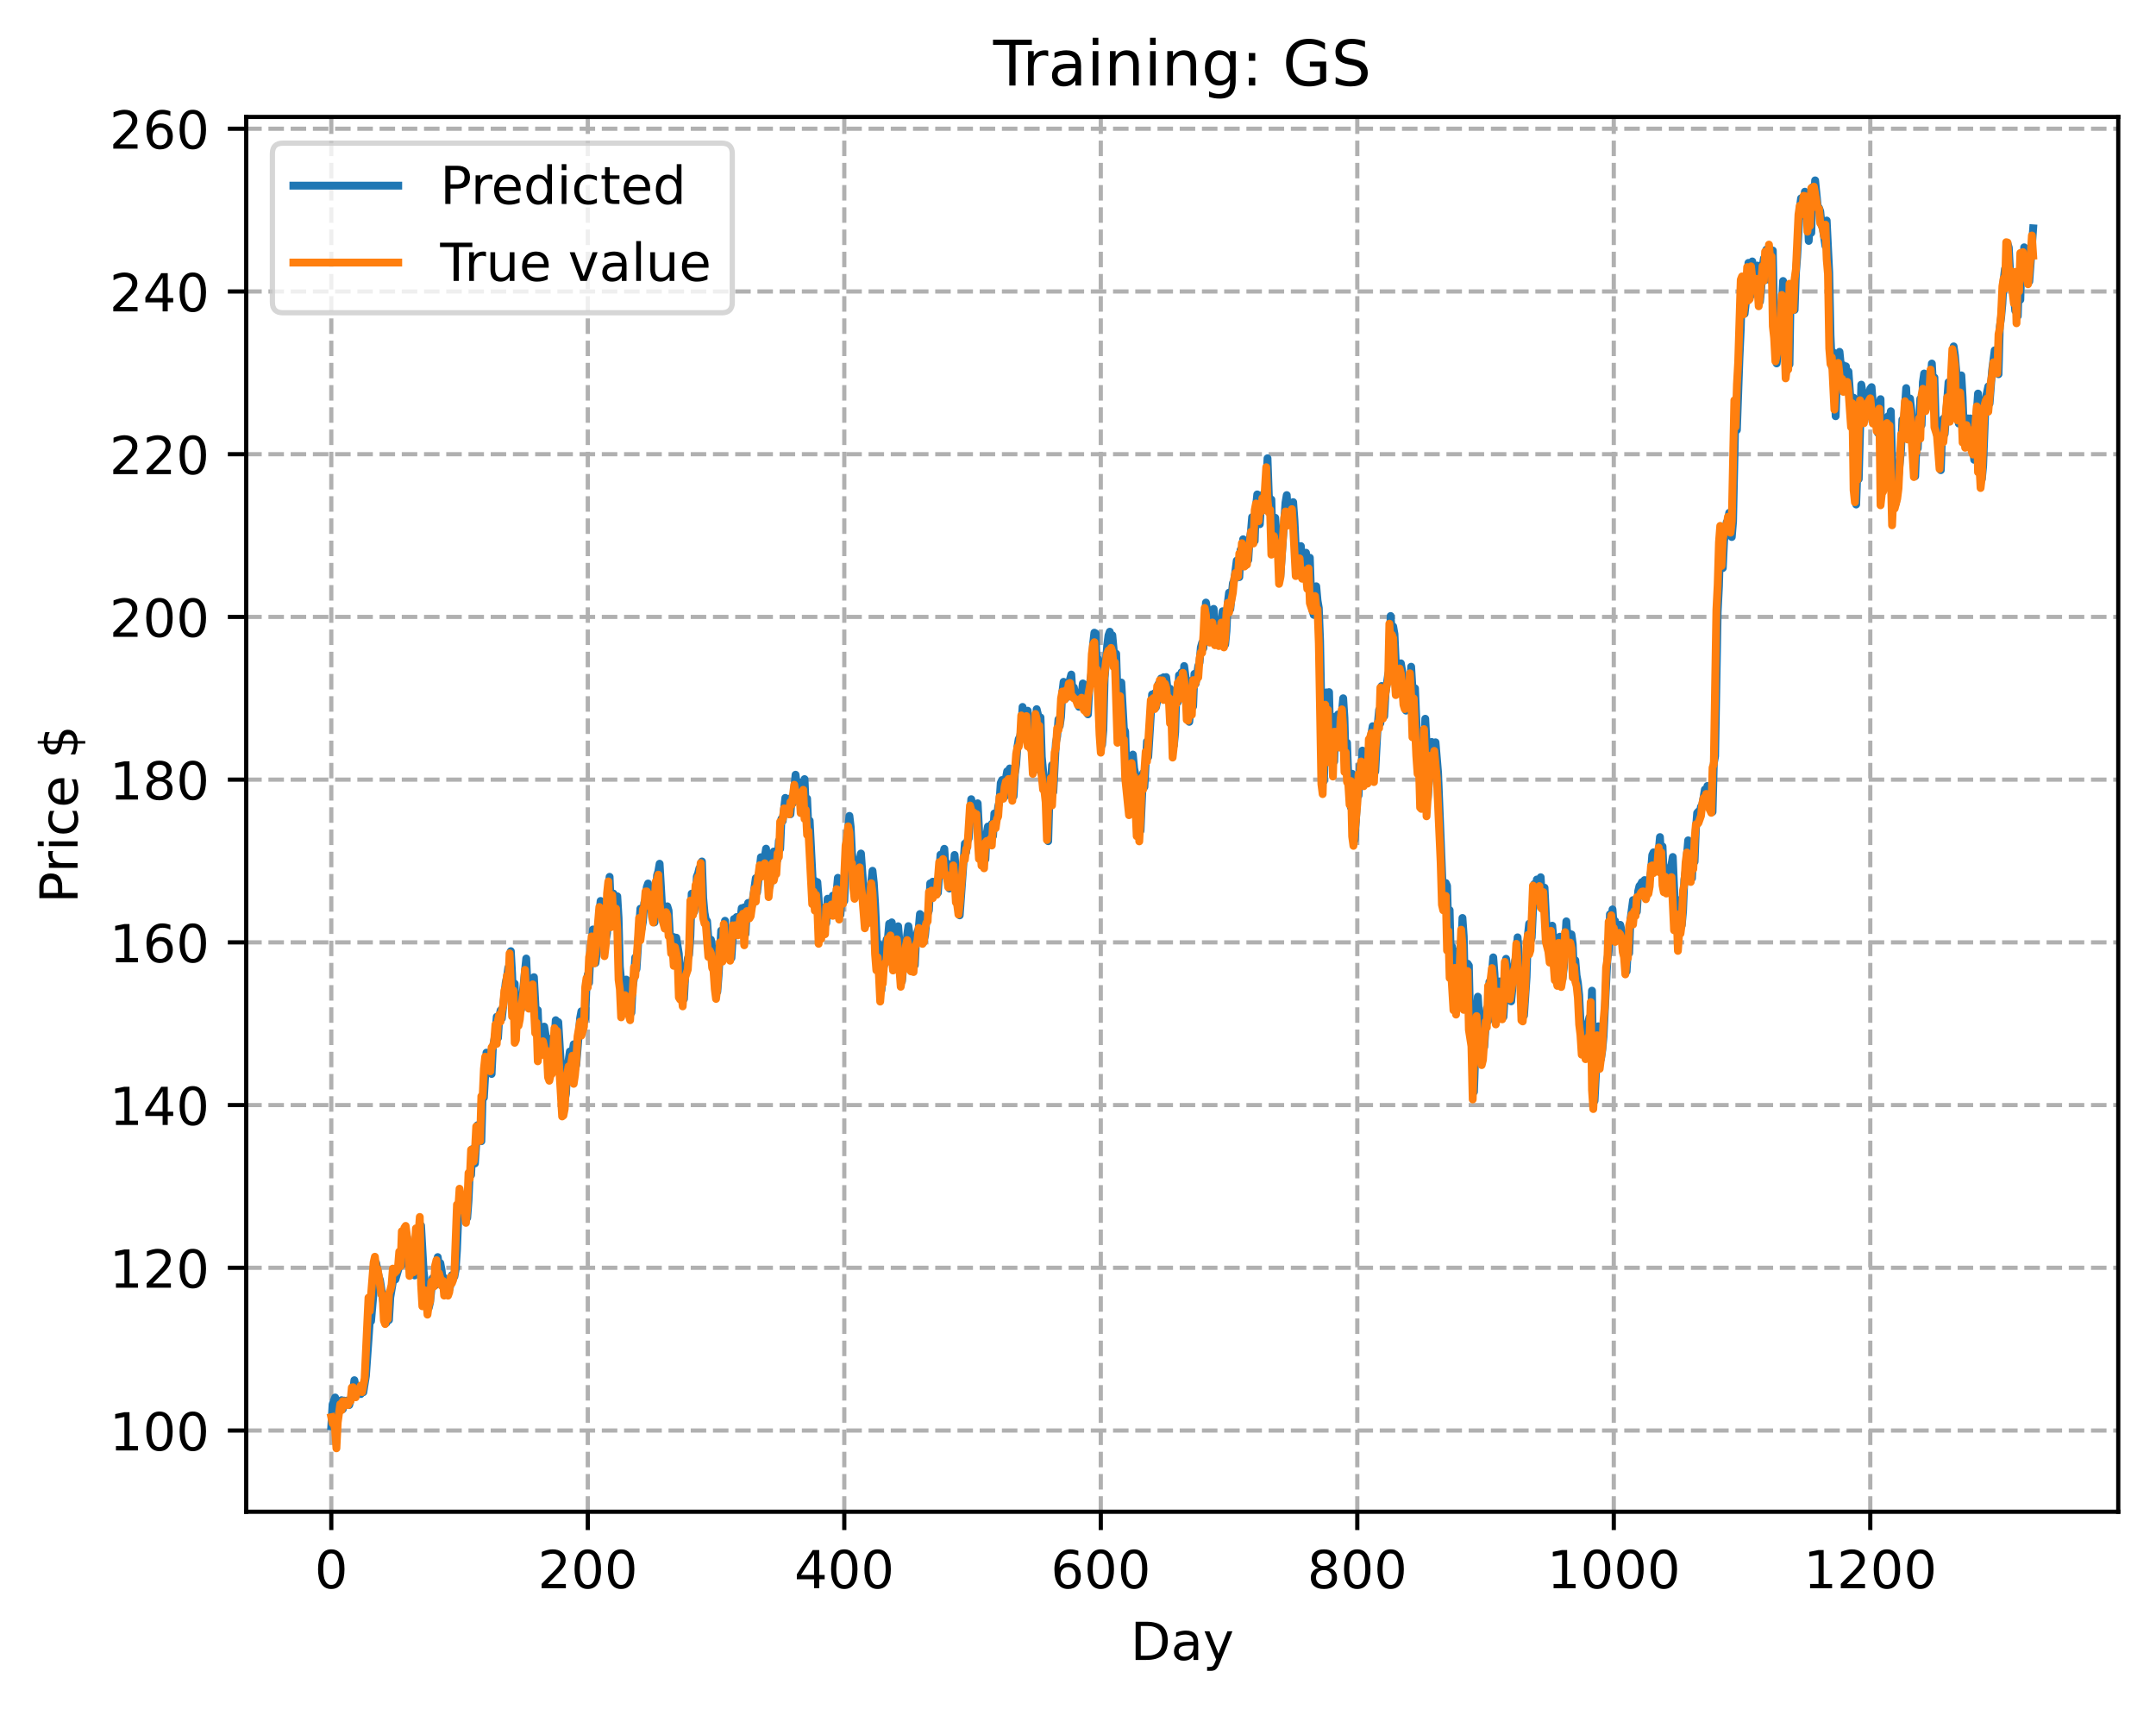 <?xml version="1.0" encoding="utf-8" standalone="no"?>
<!DOCTYPE svg PUBLIC "-//W3C//DTD SVG 1.1//EN"
  "http://www.w3.org/Graphics/SVG/1.1/DTD/svg11.dtd">
<!-- Created with matplotlib (https://matplotlib.org/) -->
<svg height="325.986pt" version="1.1" viewBox="0 0 411.286 325.986" width="411.286pt" xmlns="http://www.w3.org/2000/svg" xmlns:xlink="http://www.w3.org/1999/xlink">
 <defs>
  <style type="text/css">
*{stroke-linecap:butt;stroke-linejoin:round;}
  </style>
 </defs>
 <g id="figure_1">
  <g id="patch_1">
   <path d="M 0 325.986 
L 411.286 325.986 
L 411.286 0 
L 0 0 
z
" style="fill:#ffffff;"/>
  </g>
  <g id="axes_1">
   <g id="patch_2">
    <path d="M 46.966 288.43 
L 404.086 288.43 
L 404.086 22.318 
L 46.966 22.318 
z
" style="fill:#ffffff;"/>
   </g>
   <g id="matplotlib.axis_1">
    <g id="xtick_1">
     <g id="line2d_1">
      <path clip-path="url(#p7a3209cde1)" d="M 63.198 288.43 
L 63.198 22.318 
" style="fill:none;stroke:#b0b0b0;stroke-dasharray:2.96,1.28;stroke-dashoffset:0;stroke-width:0.8;"/>
     </g>
     <g id="line2d_2">
      <defs>
       <path d="M 0 0 
L 0 3.5 
" id="ma167a6298e" style="stroke:#000000;stroke-width:0.8;"/>
      </defs>
      <g>
       <use style="stroke:#000000;stroke-width:0.8;" x="63.198" xlink:href="#ma167a6298e" y="288.43"/>
      </g>
     </g>
     <g id="text_1">
      <!-- 0 -->
      <defs>
       <path d="M 31.781 66.406 
Q 24.172 66.406 20.328 58.906 
Q 16.5 51.422 16.5 36.375 
Q 16.5 21.391 20.328 13.891 
Q 24.172 6.391 31.781 6.391 
Q 39.453 6.391 43.281 13.891 
Q 47.125 21.391 47.125 36.375 
Q 47.125 51.422 43.281 58.906 
Q 39.453 66.406 31.781 66.406 
z
M 31.781 74.219 
Q 44.047 74.219 50.516 64.516 
Q 56.984 54.828 56.984 36.375 
Q 56.984 17.969 50.516 8.266 
Q 44.047 -1.422 31.781 -1.422 
Q 19.531 -1.422 13.062 8.266 
Q 6.594 17.969 6.594 36.375 
Q 6.594 54.828 13.062 64.516 
Q 19.531 74.219 31.781 74.219 
z
" id="DejaVuSans-48"/>
      </defs>
      <g transform="translate(60.017 303.029)scale(0.1 -0.1)">
       <use xlink:href="#DejaVuSans-48"/>
      </g>
     </g>
    </g>
    <g id="xtick_2">
     <g id="line2d_3">
      <path clip-path="url(#p7a3209cde1)" d="M 112.129 288.43 
L 112.129 22.318 
" style="fill:none;stroke:#b0b0b0;stroke-dasharray:2.96,1.28;stroke-dashoffset:0;stroke-width:0.8;"/>
     </g>
     <g id="line2d_4">
      <g>
       <use style="stroke:#000000;stroke-width:0.8;" x="112.129" xlink:href="#ma167a6298e" y="288.43"/>
      </g>
     </g>
     <g id="text_2">
      <!-- 200 -->
      <defs>
       <path d="M 19.188 8.297 
L 53.609 8.297 
L 53.609 0 
L 7.328 0 
L 7.328 8.297 
Q 12.938 14.109 22.625 23.891 
Q 32.328 33.688 34.812 36.531 
Q 39.547 41.844 41.422 45.531 
Q 43.312 49.219 43.312 52.781 
Q 43.312 58.594 39.234 62.25 
Q 35.156 65.922 28.609 65.922 
Q 23.969 65.922 18.812 64.312 
Q 13.672 62.703 7.812 59.422 
L 7.812 69.391 
Q 13.766 71.781 18.938 73 
Q 24.125 74.219 28.422 74.219 
Q 39.75 74.219 46.484 68.547 
Q 53.219 62.891 53.219 53.422 
Q 53.219 48.922 51.531 44.891 
Q 49.859 40.875 45.406 35.406 
Q 44.188 33.984 37.641 27.219 
Q 31.109 20.453 19.188 8.297 
z
" id="DejaVuSans-50"/>
      </defs>
      <g transform="translate(102.585 303.029)scale(0.1 -0.1)">
       <use xlink:href="#DejaVuSans-50"/>
       <use x="63.623" xlink:href="#DejaVuSans-48"/>
       <use x="127.246" xlink:href="#DejaVuSans-48"/>
      </g>
     </g>
    </g>
    <g id="xtick_3">
     <g id="line2d_5">
      <path clip-path="url(#p7a3209cde1)" d="M 161.06 288.43 
L 161.06 22.318 
" style="fill:none;stroke:#b0b0b0;stroke-dasharray:2.96,1.28;stroke-dashoffset:0;stroke-width:0.8;"/>
     </g>
     <g id="line2d_6">
      <g>
       <use style="stroke:#000000;stroke-width:0.8;" x="161.06" xlink:href="#ma167a6298e" y="288.43"/>
      </g>
     </g>
     <g id="text_3">
      <!-- 400 -->
      <defs>
       <path d="M 37.797 64.312 
L 12.891 25.391 
L 37.797 25.391 
z
M 35.203 72.906 
L 47.609 72.906 
L 47.609 25.391 
L 58.016 25.391 
L 58.016 17.188 
L 47.609 17.188 
L 47.609 0 
L 37.797 0 
L 37.797 17.188 
L 4.891 17.188 
L 4.891 26.703 
z
" id="DejaVuSans-52"/>
      </defs>
      <g transform="translate(151.516 303.029)scale(0.1 -0.1)">
       <use xlink:href="#DejaVuSans-52"/>
       <use x="63.623" xlink:href="#DejaVuSans-48"/>
       <use x="127.246" xlink:href="#DejaVuSans-48"/>
      </g>
     </g>
    </g>
    <g id="xtick_4">
     <g id="line2d_7">
      <path clip-path="url(#p7a3209cde1)" d="M 209.99 288.43 
L 209.99 22.318 
" style="fill:none;stroke:#b0b0b0;stroke-dasharray:2.96,1.28;stroke-dashoffset:0;stroke-width:0.8;"/>
     </g>
     <g id="line2d_8">
      <g>
       <use style="stroke:#000000;stroke-width:0.8;" x="209.99" xlink:href="#ma167a6298e" y="288.43"/>
      </g>
     </g>
     <g id="text_4">
      <!-- 600 -->
      <defs>
       <path d="M 33.016 40.375 
Q 26.375 40.375 22.484 35.828 
Q 18.609 31.297 18.609 23.391 
Q 18.609 15.531 22.484 10.953 
Q 26.375 6.391 33.016 6.391 
Q 39.656 6.391 43.531 10.953 
Q 47.406 15.531 47.406 23.391 
Q 47.406 31.297 43.531 35.828 
Q 39.656 40.375 33.016 40.375 
z
M 52.594 71.297 
L 52.594 62.312 
Q 48.875 64.062 45.094 64.984 
Q 41.312 65.922 37.594 65.922 
Q 27.828 65.922 22.672 59.328 
Q 17.531 52.734 16.797 39.406 
Q 19.672 43.656 24.016 45.922 
Q 28.375 48.188 33.594 48.188 
Q 44.578 48.188 50.953 41.516 
Q 57.328 34.859 57.328 23.391 
Q 57.328 12.156 50.688 5.359 
Q 44.047 -1.422 33.016 -1.422 
Q 20.359 -1.422 13.672 8.266 
Q 6.984 17.969 6.984 36.375 
Q 6.984 53.656 15.188 63.938 
Q 23.391 74.219 37.203 74.219 
Q 40.922 74.219 44.703 73.484 
Q 48.484 72.75 52.594 71.297 
z
" id="DejaVuSans-54"/>
      </defs>
      <g transform="translate(200.446 303.029)scale(0.1 -0.1)">
       <use xlink:href="#DejaVuSans-54"/>
       <use x="63.623" xlink:href="#DejaVuSans-48"/>
       <use x="127.246" xlink:href="#DejaVuSans-48"/>
      </g>
     </g>
    </g>
    <g id="xtick_5">
     <g id="line2d_9">
      <path clip-path="url(#p7a3209cde1)" d="M 258.921 288.43 
L 258.921 22.318 
" style="fill:none;stroke:#b0b0b0;stroke-dasharray:2.96,1.28;stroke-dashoffset:0;stroke-width:0.8;"/>
     </g>
     <g id="line2d_10">
      <g>
       <use style="stroke:#000000;stroke-width:0.8;" x="258.921" xlink:href="#ma167a6298e" y="288.43"/>
      </g>
     </g>
     <g id="text_5">
      <!-- 800 -->
      <defs>
       <path d="M 31.781 34.625 
Q 24.75 34.625 20.719 30.859 
Q 16.703 27.094 16.703 20.516 
Q 16.703 13.922 20.719 10.156 
Q 24.75 6.391 31.781 6.391 
Q 38.812 6.391 42.859 10.172 
Q 46.922 13.969 46.922 20.516 
Q 46.922 27.094 42.891 30.859 
Q 38.875 34.625 31.781 34.625 
z
M 21.922 38.812 
Q 15.578 40.375 12.031 44.719 
Q 8.5 49.078 8.5 55.328 
Q 8.5 64.062 14.719 69.141 
Q 20.953 74.219 31.781 74.219 
Q 42.672 74.219 48.875 69.141 
Q 55.078 64.062 55.078 55.328 
Q 55.078 49.078 51.531 44.719 
Q 48 40.375 41.703 38.812 
Q 48.828 37.156 52.797 32.312 
Q 56.781 27.484 56.781 20.516 
Q 56.781 9.906 50.312 4.234 
Q 43.844 -1.422 31.781 -1.422 
Q 19.734 -1.422 13.25 4.234 
Q 6.781 9.906 6.781 20.516 
Q 6.781 27.484 10.781 32.312 
Q 14.797 37.156 21.922 38.812 
z
M 18.312 54.391 
Q 18.312 48.734 21.844 45.562 
Q 25.391 42.391 31.781 42.391 
Q 38.141 42.391 41.719 45.562 
Q 45.312 48.734 45.312 54.391 
Q 45.312 60.062 41.719 63.234 
Q 38.141 66.406 31.781 66.406 
Q 25.391 66.406 21.844 63.234 
Q 18.312 60.062 18.312 54.391 
z
" id="DejaVuSans-56"/>
      </defs>
      <g transform="translate(249.377 303.029)scale(0.1 -0.1)">
       <use xlink:href="#DejaVuSans-56"/>
       <use x="63.623" xlink:href="#DejaVuSans-48"/>
       <use x="127.246" xlink:href="#DejaVuSans-48"/>
      </g>
     </g>
    </g>
    <g id="xtick_6">
     <g id="line2d_11">
      <path clip-path="url(#p7a3209cde1)" d="M 307.851 288.43 
L 307.851 22.318 
" style="fill:none;stroke:#b0b0b0;stroke-dasharray:2.96,1.28;stroke-dashoffset:0;stroke-width:0.8;"/>
     </g>
     <g id="line2d_12">
      <g>
       <use style="stroke:#000000;stroke-width:0.8;" x="307.851" xlink:href="#ma167a6298e" y="288.43"/>
      </g>
     </g>
     <g id="text_6">
      <!-- 1000 -->
      <defs>
       <path d="M 12.406 8.297 
L 28.516 8.297 
L 28.516 63.922 
L 10.984 60.406 
L 10.984 69.391 
L 28.422 72.906 
L 38.281 72.906 
L 38.281 8.297 
L 54.391 8.297 
L 54.391 0 
L 12.406 0 
z
" id="DejaVuSans-49"/>
      </defs>
      <g transform="translate(295.126 303.029)scale(0.1 -0.1)">
       <use xlink:href="#DejaVuSans-49"/>
       <use x="63.623" xlink:href="#DejaVuSans-48"/>
       <use x="127.246" xlink:href="#DejaVuSans-48"/>
       <use x="190.869" xlink:href="#DejaVuSans-48"/>
      </g>
     </g>
    </g>
    <g id="xtick_7">
     <g id="line2d_13">
      <path clip-path="url(#p7a3209cde1)" d="M 356.782 288.43 
L 356.782 22.318 
" style="fill:none;stroke:#b0b0b0;stroke-dasharray:2.96,1.28;stroke-dashoffset:0;stroke-width:0.8;"/>
     </g>
     <g id="line2d_14">
      <g>
       <use style="stroke:#000000;stroke-width:0.8;" x="356.782" xlink:href="#ma167a6298e" y="288.43"/>
      </g>
     </g>
     <g id="text_7">
      <!-- 1200 -->
      <g transform="translate(344.057 303.029)scale(0.1 -0.1)">
       <use xlink:href="#DejaVuSans-49"/>
       <use x="63.623" xlink:href="#DejaVuSans-50"/>
       <use x="127.246" xlink:href="#DejaVuSans-48"/>
       <use x="190.869" xlink:href="#DejaVuSans-48"/>
      </g>
     </g>
    </g>
    <g id="text_8">
     <!-- Day -->
     <defs>
      <path d="M 19.672 64.797 
L 19.672 8.109 
L 31.594 8.109 
Q 46.688 8.109 53.688 14.938 
Q 60.688 21.781 60.688 36.531 
Q 60.688 51.172 53.688 57.984 
Q 46.688 64.797 31.594 64.797 
z
M 9.812 72.906 
L 30.078 72.906 
Q 51.266 72.906 61.172 64.094 
Q 71.094 55.281 71.094 36.531 
Q 71.094 17.672 61.125 8.828 
Q 51.172 0 30.078 0 
L 9.812 0 
z
" id="DejaVuSans-68"/>
      <path d="M 34.281 27.484 
Q 23.391 27.484 19.188 25 
Q 14.984 22.516 14.984 16.5 
Q 14.984 11.719 18.141 8.906 
Q 21.297 6.109 26.703 6.109 
Q 34.188 6.109 38.703 11.406 
Q 43.219 16.703 43.219 25.484 
L 43.219 27.484 
z
M 52.203 31.203 
L 52.203 0 
L 43.219 0 
L 43.219 8.297 
Q 40.141 3.328 35.547 0.953 
Q 30.953 -1.422 24.312 -1.422 
Q 15.922 -1.422 10.953 3.297 
Q 6 8.016 6 15.922 
Q 6 25.141 12.172 29.828 
Q 18.359 34.516 30.609 34.516 
L 43.219 34.516 
L 43.219 35.406 
Q 43.219 41.609 39.141 45 
Q 35.062 48.391 27.688 48.391 
Q 23 48.391 18.547 47.266 
Q 14.109 46.141 10.016 43.891 
L 10.016 52.203 
Q 14.938 54.109 19.578 55.047 
Q 24.219 56 28.609 56 
Q 40.484 56 46.344 49.844 
Q 52.203 43.703 52.203 31.203 
z
" id="DejaVuSans-97"/>
      <path d="M 32.172 -5.078 
Q 28.375 -14.844 24.75 -17.812 
Q 21.141 -20.797 15.094 -20.797 
L 7.906 -20.797 
L 7.906 -13.281 
L 13.188 -13.281 
Q 16.891 -13.281 18.938 -11.516 
Q 21 -9.766 23.484 -3.219 
L 25.094 0.875 
L 2.984 54.688 
L 12.5 54.688 
L 29.594 11.922 
L 46.688 54.688 
L 56.203 54.688 
z
" id="DejaVuSans-121"/>
     </defs>
     <g transform="translate(215.652 316.707)scale(0.1 -0.1)">
      <use xlink:href="#DejaVuSans-68"/>
      <use x="77.002" xlink:href="#DejaVuSans-97"/>
      <use x="138.281" xlink:href="#DejaVuSans-121"/>
     </g>
    </g>
   </g>
   <g id="matplotlib.axis_2">
    <g id="ytick_1">
     <g id="line2d_15">
      <path clip-path="url(#p7a3209cde1)" d="M 46.966 272.935 
L 404.086 272.935 
" style="fill:none;stroke:#b0b0b0;stroke-dasharray:2.96,1.28;stroke-dashoffset:0;stroke-width:0.8;"/>
     </g>
     <g id="line2d_16">
      <defs>
       <path d="M 0 0 
L -3.5 0 
" id="mcde84a04f5" style="stroke:#000000;stroke-width:0.8;"/>
      </defs>
      <g>
       <use style="stroke:#000000;stroke-width:0.8;" x="46.966" xlink:href="#mcde84a04f5" y="272.935"/>
      </g>
     </g>
     <g id="text_9">
      <!-- 100 -->
      <g transform="translate(20.878 276.734)scale(0.1 -0.1)">
       <use xlink:href="#DejaVuSans-49"/>
       <use x="63.623" xlink:href="#DejaVuSans-48"/>
       <use x="127.246" xlink:href="#DejaVuSans-48"/>
      </g>
     </g>
    </g>
    <g id="ytick_2">
     <g id="line2d_17">
      <path clip-path="url(#p7a3209cde1)" d="M 46.966 241.888 
L 404.086 241.888 
" style="fill:none;stroke:#b0b0b0;stroke-dasharray:2.96,1.28;stroke-dashoffset:0;stroke-width:0.8;"/>
     </g>
     <g id="line2d_18">
      <g>
       <use style="stroke:#000000;stroke-width:0.8;" x="46.966" xlink:href="#mcde84a04f5" y="241.888"/>
      </g>
     </g>
     <g id="text_10">
      <!-- 120 -->
      <g transform="translate(20.878 245.688)scale(0.1 -0.1)">
       <use xlink:href="#DejaVuSans-49"/>
       <use x="63.623" xlink:href="#DejaVuSans-50"/>
       <use x="127.246" xlink:href="#DejaVuSans-48"/>
      </g>
     </g>
    </g>
    <g id="ytick_3">
     <g id="line2d_19">
      <path clip-path="url(#p7a3209cde1)" d="M 46.966 210.842 
L 404.086 210.842 
" style="fill:none;stroke:#b0b0b0;stroke-dasharray:2.96,1.28;stroke-dashoffset:0;stroke-width:0.8;"/>
     </g>
     <g id="line2d_20">
      <g>
       <use style="stroke:#000000;stroke-width:0.8;" x="46.966" xlink:href="#mcde84a04f5" y="210.842"/>
      </g>
     </g>
     <g id="text_11">
      <!-- 140 -->
      <g transform="translate(20.878 214.642)scale(0.1 -0.1)">
       <use xlink:href="#DejaVuSans-49"/>
       <use x="63.623" xlink:href="#DejaVuSans-52"/>
       <use x="127.246" xlink:href="#DejaVuSans-48"/>
      </g>
     </g>
    </g>
    <g id="ytick_4">
     <g id="line2d_21">
      <path clip-path="url(#p7a3209cde1)" d="M 46.966 179.796 
L 404.086 179.796 
" style="fill:none;stroke:#b0b0b0;stroke-dasharray:2.96,1.28;stroke-dashoffset:0;stroke-width:0.8;"/>
     </g>
     <g id="line2d_22">
      <g>
       <use style="stroke:#000000;stroke-width:0.8;" x="46.966" xlink:href="#mcde84a04f5" y="179.796"/>
      </g>
     </g>
     <g id="text_12">
      <!-- 160 -->
      <g transform="translate(20.878 183.596)scale(0.1 -0.1)">
       <use xlink:href="#DejaVuSans-49"/>
       <use x="63.623" xlink:href="#DejaVuSans-54"/>
       <use x="127.246" xlink:href="#DejaVuSans-48"/>
      </g>
     </g>
    </g>
    <g id="ytick_5">
     <g id="line2d_23">
      <path clip-path="url(#p7a3209cde1)" d="M 46.966 148.75 
L 404.086 148.75 
" style="fill:none;stroke:#b0b0b0;stroke-dasharray:2.96,1.28;stroke-dashoffset:0;stroke-width:0.8;"/>
     </g>
     <g id="line2d_24">
      <g>
       <use style="stroke:#000000;stroke-width:0.8;" x="46.966" xlink:href="#mcde84a04f5" y="148.75"/>
      </g>
     </g>
     <g id="text_13">
      <!-- 180 -->
      <g transform="translate(20.878 152.549)scale(0.1 -0.1)">
       <use xlink:href="#DejaVuSans-49"/>
       <use x="63.623" xlink:href="#DejaVuSans-56"/>
       <use x="127.246" xlink:href="#DejaVuSans-48"/>
      </g>
     </g>
    </g>
    <g id="ytick_6">
     <g id="line2d_25">
      <path clip-path="url(#p7a3209cde1)" d="M 46.966 117.704 
L 404.086 117.704 
" style="fill:none;stroke:#b0b0b0;stroke-dasharray:2.96,1.28;stroke-dashoffset:0;stroke-width:0.8;"/>
     </g>
     <g id="line2d_26">
      <g>
       <use style="stroke:#000000;stroke-width:0.8;" x="46.966" xlink:href="#mcde84a04f5" y="117.704"/>
      </g>
     </g>
     <g id="text_14">
      <!-- 200 -->
      <g transform="translate(20.878 121.503)scale(0.1 -0.1)">
       <use xlink:href="#DejaVuSans-50"/>
       <use x="63.623" xlink:href="#DejaVuSans-48"/>
       <use x="127.246" xlink:href="#DejaVuSans-48"/>
      </g>
     </g>
    </g>
    <g id="ytick_7">
     <g id="line2d_27">
      <path clip-path="url(#p7a3209cde1)" d="M 46.966 86.658 
L 404.086 86.658 
" style="fill:none;stroke:#b0b0b0;stroke-dasharray:2.96,1.28;stroke-dashoffset:0;stroke-width:0.8;"/>
     </g>
     <g id="line2d_28">
      <g>
       <use style="stroke:#000000;stroke-width:0.8;" x="46.966" xlink:href="#mcde84a04f5" y="86.658"/>
      </g>
     </g>
     <g id="text_15">
      <!-- 220 -->
      <g transform="translate(20.878 90.457)scale(0.1 -0.1)">
       <use xlink:href="#DejaVuSans-50"/>
       <use x="63.623" xlink:href="#DejaVuSans-50"/>
       <use x="127.246" xlink:href="#DejaVuSans-48"/>
      </g>
     </g>
    </g>
    <g id="ytick_8">
     <g id="line2d_29">
      <path clip-path="url(#p7a3209cde1)" d="M 46.966 55.612 
L 404.086 55.612 
" style="fill:none;stroke:#b0b0b0;stroke-dasharray:2.96,1.28;stroke-dashoffset:0;stroke-width:0.8;"/>
     </g>
     <g id="line2d_30">
      <g>
       <use style="stroke:#000000;stroke-width:0.8;" x="46.966" xlink:href="#mcde84a04f5" y="55.612"/>
      </g>
     </g>
     <g id="text_16">
      <!-- 240 -->
      <g transform="translate(20.878 59.411)scale(0.1 -0.1)">
       <use xlink:href="#DejaVuSans-50"/>
       <use x="63.623" xlink:href="#DejaVuSans-52"/>
       <use x="127.246" xlink:href="#DejaVuSans-48"/>
      </g>
     </g>
    </g>
    <g id="ytick_9">
     <g id="line2d_31">
      <path clip-path="url(#p7a3209cde1)" d="M 46.966 24.566 
L 404.086 24.566 
" style="fill:none;stroke:#b0b0b0;stroke-dasharray:2.96,1.28;stroke-dashoffset:0;stroke-width:0.8;"/>
     </g>
     <g id="line2d_32">
      <g>
       <use style="stroke:#000000;stroke-width:0.8;" x="46.966" xlink:href="#mcde84a04f5" y="24.566"/>
      </g>
     </g>
     <g id="text_17">
      <!-- 260 -->
      <g transform="translate(20.878 28.365)scale(0.1 -0.1)">
       <use xlink:href="#DejaVuSans-50"/>
       <use x="63.623" xlink:href="#DejaVuSans-54"/>
       <use x="127.246" xlink:href="#DejaVuSans-48"/>
      </g>
     </g>
    </g>
    <g id="text_18">
     <!-- Price $ -->
     <defs>
      <path d="M 19.672 64.797 
L 19.672 37.406 
L 32.078 37.406 
Q 38.969 37.406 42.719 40.969 
Q 46.484 44.531 46.484 51.125 
Q 46.484 57.672 42.719 61.234 
Q 38.969 64.797 32.078 64.797 
z
M 9.812 72.906 
L 32.078 72.906 
Q 44.344 72.906 50.609 67.359 
Q 56.891 61.812 56.891 51.125 
Q 56.891 40.328 50.609 34.812 
Q 44.344 29.297 32.078 29.297 
L 19.672 29.297 
L 19.672 0 
L 9.812 0 
z
" id="DejaVuSans-80"/>
      <path d="M 41.109 46.297 
Q 39.594 47.172 37.812 47.578 
Q 36.031 48 33.891 48 
Q 26.266 48 22.188 43.047 
Q 18.109 38.094 18.109 28.812 
L 18.109 0 
L 9.078 0 
L 9.078 54.688 
L 18.109 54.688 
L 18.109 46.188 
Q 20.953 51.172 25.484 53.578 
Q 30.031 56 36.531 56 
Q 37.453 56 38.578 55.875 
Q 39.703 55.766 41.062 55.516 
z
" id="DejaVuSans-114"/>
      <path d="M 9.422 54.688 
L 18.406 54.688 
L 18.406 0 
L 9.422 0 
z
M 9.422 75.984 
L 18.406 75.984 
L 18.406 64.594 
L 9.422 64.594 
z
" id="DejaVuSans-105"/>
      <path d="M 48.781 52.594 
L 48.781 44.188 
Q 44.969 46.297 41.141 47.344 
Q 37.312 48.391 33.406 48.391 
Q 24.656 48.391 19.812 42.844 
Q 14.984 37.312 14.984 27.297 
Q 14.984 17.281 19.812 11.734 
Q 24.656 6.203 33.406 6.203 
Q 37.312 6.203 41.141 7.25 
Q 44.969 8.297 48.781 10.406 
L 48.781 2.094 
Q 45.016 0.344 40.984 -0.531 
Q 36.969 -1.422 32.422 -1.422 
Q 20.062 -1.422 12.781 6.344 
Q 5.516 14.109 5.516 27.297 
Q 5.516 40.672 12.859 48.328 
Q 20.219 56 33.016 56 
Q 37.156 56 41.109 55.141 
Q 45.062 54.297 48.781 52.594 
z
" id="DejaVuSans-99"/>
      <path d="M 56.203 29.594 
L 56.203 25.203 
L 14.891 25.203 
Q 15.484 15.922 20.484 11.062 
Q 25.484 6.203 34.422 6.203 
Q 39.594 6.203 44.453 7.469 
Q 49.312 8.734 54.109 11.281 
L 54.109 2.781 
Q 49.266 0.734 44.188 -0.344 
Q 39.109 -1.422 33.891 -1.422 
Q 20.797 -1.422 13.156 6.188 
Q 5.516 13.812 5.516 26.812 
Q 5.516 40.234 12.766 48.109 
Q 20.016 56 32.328 56 
Q 43.359 56 49.781 48.891 
Q 56.203 41.797 56.203 29.594 
z
M 47.219 32.234 
Q 47.125 39.594 43.094 43.984 
Q 39.062 48.391 32.422 48.391 
Q 24.906 48.391 20.391 44.141 
Q 15.875 39.891 15.188 32.172 
z
" id="DejaVuSans-101"/>
      <path id="DejaVuSans-32"/>
      <path d="M 33.797 -14.703 
L 28.906 -14.703 
L 28.859 0 
Q 23.734 0.094 18.609 1.188 
Q 13.484 2.297 8.297 4.5 
L 8.297 13.281 
Q 13.281 10.156 18.375 8.562 
Q 23.484 6.984 28.906 6.938 
L 28.906 29.203 
Q 18.109 30.953 13.203 35.156 
Q 8.297 39.359 8.297 46.688 
Q 8.297 54.641 13.625 59.219 
Q 18.953 63.812 28.906 64.5 
L 28.906 75.984 
L 33.797 75.984 
L 33.797 64.656 
Q 38.328 64.453 42.578 63.688 
Q 46.828 62.938 50.875 61.625 
L 50.875 53.078 
Q 46.828 55.125 42.547 56.25 
Q 38.281 57.375 33.797 57.562 
L 33.797 36.719 
Q 44.875 35.016 50.094 30.609 
Q 55.328 26.219 55.328 18.609 
Q 55.328 10.359 49.781 5.594 
Q 44.234 0.828 33.797 0.094 
z
M 28.906 37.594 
L 28.906 57.625 
Q 23.25 56.984 20.266 54.391 
Q 17.281 51.812 17.281 47.516 
Q 17.281 43.312 20.031 40.969 
Q 22.797 38.625 28.906 37.594 
z
M 33.797 28.219 
L 33.797 7.078 
Q 39.984 7.906 43.141 10.594 
Q 46.297 13.281 46.297 17.672 
Q 46.297 21.969 43.281 24.5 
Q 40.281 27.047 33.797 28.219 
z
" id="DejaVuSans-36"/>
     </defs>
     <g transform="translate(14.798 172.342)rotate(-90)scale(0.1 -0.1)">
      <use xlink:href="#DejaVuSans-80"/>
      <use x="58.553" xlink:href="#DejaVuSans-114"/>
      <use x="99.666" xlink:href="#DejaVuSans-105"/>
      <use x="127.449" xlink:href="#DejaVuSans-99"/>
      <use x="182.43" xlink:href="#DejaVuSans-101"/>
      <use x="243.953" xlink:href="#DejaVuSans-32"/>
      <use x="275.74" xlink:href="#DejaVuSans-36"/>
     </g>
    </g>
   </g>
   <g id="line2d_33">
    <path clip-path="url(#p7a3209cde1)" d="M 63.198 272.122 
L 63.443 267.941 
L 63.932 266.634 
L 64.177 267.693 
L 64.422 270.498 
L 64.911 268.017 
L 65.156 267.143 
L 65.4 268.857 
L 65.645 267.221 
L 65.89 268.094 
L 66.134 267.229 
L 66.623 268.07 
L 67.357 265.298 
L 67.602 263.332 
L 68.091 266.06 
L 68.336 264.999 
L 68.581 265.044 
L 68.825 265.98 
L 69.07 264.614 
L 69.315 265.628 
L 69.804 262.523 
L 70.293 255.683 
L 70.538 252.067 
L 70.783 252.074 
L 71.761 240.97 
L 72.251 243.573 
L 72.495 244.255 
L 73.718 252.385 
L 73.963 250.209 
L 74.208 251.857 
L 74.452 247.536 
L 75.186 243.139 
L 75.431 244.117 
L 76.165 241.558 
L 76.41 239.486 
L 76.654 241.368 
L 76.899 238.405 
L 77.144 238.69 
L 77.633 235.989 
L 78.122 238.763 
L 78.367 242.076 
L 78.611 241.007 
L 79.101 243.347 
L 79.345 242.708 
L 79.59 239.153 
L 79.835 238.376 
L 80.079 236.541 
L 80.324 233.822 
L 80.813 242.555 
L 81.058 244.725 
L 81.303 245.021 
L 81.792 249.519 
L 82.037 248.489 
L 82.526 243.874 
L 83.015 245.248 
L 83.26 241.544 
L 83.505 239.842 
L 83.749 241.605 
L 83.994 240.985 
L 84.239 242.295 
L 84.483 244.593 
L 84.728 243.796 
L 84.972 246.04 
L 85.217 244.116 
L 85.462 244.632 
L 85.706 246.071 
L 85.951 245.119 
L 86.196 243.301 
L 86.44 243.785 
L 86.685 243.554 
L 86.93 242.212 
L 87.174 238.471 
L 87.419 232.305 
L 87.664 231.491 
L 87.908 228.992 
L 88.153 229.39 
L 88.642 231.011 
L 88.887 231.319 
L 89.132 232.358 
L 89.376 229.105 
L 89.621 223.551 
L 89.866 224.191 
L 90.11 219.24 
L 90.355 220.189 
L 90.599 221.971 
L 91.089 214.682 
L 91.823 217.741 
L 92.067 209.001 
L 92.312 209.421 
L 92.801 200.836 
L 93.78 204.908 
L 94.025 199.83 
L 94.514 197.144 
L 94.759 193.997 
L 95.003 198.02 
L 95.248 193.939 
L 95.493 192.774 
L 95.737 194.316 
L 96.471 187.468 
L 96.716 186.388 
L 96.96 184.616 
L 97.205 186.536 
L 97.45 181.472 
L 97.694 185.872 
L 97.939 192.549 
L 98.184 187.665 
L 98.428 195.125 
L 98.673 194.808 
L 98.918 190.431 
L 99.162 193.304 
L 99.407 192.6 
L 100.386 182.878 
L 100.63 188.034 
L 100.875 187.804 
L 101.12 190.511 
L 101.364 190.009 
L 101.609 187.158 
L 101.854 186.435 
L 102.343 195.565 
L 102.587 192.71 
L 102.832 199.18 
L 103.077 197.304 
L 103.321 198.878 
L 103.811 195.871 
L 104.055 197.335 
L 104.3 199.643 
L 104.545 198.127 
L 104.789 202.51 
L 105.034 204.266 
L 105.523 202.728 
L 106.013 194.646 
L 106.257 195.582 
L 106.502 195.006 
L 107.481 211.229 
L 107.97 208.68 
L 108.215 204.032 
L 108.704 200.617 
L 108.948 202.353 
L 109.438 199.243 
L 109.682 204.06 
L 109.927 203.193 
L 110.661 194.263 
L 110.906 192.943 
L 111.15 195.659 
L 111.64 194.314 
L 111.884 187.918 
L 112.129 185.913 
L 112.374 187.501 
L 112.618 182.186 
L 112.863 180.218 
L 113.108 177.338 
L 113.352 179.27 
L 113.597 183.728 
L 113.842 181.738 
L 114.331 174.236 
L 114.575 171.896 
L 114.82 175.199 
L 115.065 173.5 
L 115.309 175.608 
L 115.554 179.413 
L 115.799 178.049 
L 116.043 170.007 
L 116.288 167.29 
L 116.533 173.239 
L 116.777 175.691 
L 117.022 170.485 
L 117.267 174.179 
L 117.511 171.631 
L 117.756 171.003 
L 118.001 175.127 
L 118.245 184.421 
L 118.49 187.114 
L 118.735 192.84 
L 118.979 188.341 
L 119.224 190.502 
L 119.469 186.899 
L 119.713 190.75 
L 119.958 188.882 
L 120.447 193.209 
L 120.692 188.363 
L 120.936 186.678 
L 121.181 182.679 
L 121.426 184.877 
L 122.16 173.372 
L 122.404 177.192 
L 122.649 175.829 
L 122.894 172.277 
L 123.138 171.634 
L 123.383 169.265 
L 123.628 168.568 
L 123.872 170.799 
L 124.117 169.88 
L 124.362 171.53 
L 124.606 174.893 
L 124.851 175.988 
L 125.096 172.375 
L 125.34 167.014 
L 125.585 166.231 
L 125.83 164.793 
L 126.319 173.305 
L 126.563 173.949 
L 127.053 176.938 
L 127.297 172.914 
L 127.542 173.727 
L 127.787 178.426 
L 128.031 178.953 
L 128.276 181.515 
L 128.521 178.782 
L 128.765 182.3 
L 129.01 178.902 
L 129.499 182.007 
L 129.744 188.541 
L 129.989 190.078 
L 130.233 188.094 
L 130.478 190.609 
L 130.723 186.007 
L 131.212 182.843 
L 131.457 182.202 
L 131.701 178.693 
L 131.946 170.504 
L 132.191 171.357 
L 132.435 173.928 
L 132.68 172.069 
L 132.924 167.241 
L 133.169 166.642 
L 133.414 165.656 
L 133.658 166.731 
L 133.903 164.359 
L 134.148 171.354 
L 134.392 174.105 
L 134.637 175.474 
L 134.882 175.737 
L 135.371 182.401 
L 135.616 179.279 
L 135.86 180.785 
L 136.105 183.386 
L 136.35 184.345 
L 136.594 187.746 
L 136.839 189.221 
L 137.084 186.054 
L 137.573 177.556 
L 138.062 182.215 
L 138.307 175.674 
L 138.551 182.589 
L 139.041 178.533 
L 139.285 180.013 
L 139.53 182.772 
L 140.019 175.332 
L 140.264 176.996 
L 140.509 174.967 
L 140.753 175.489 
L 140.998 177.567 
L 141.487 173.273 
L 141.732 176.119 
L 141.977 173.112 
L 142.221 178.201 
L 142.466 173.662 
L 142.711 172.273 
L 142.955 174.337 
L 143.2 173.767 
L 143.445 172.813 
L 144.178 167.541 
L 144.423 170.26 
L 144.912 165.931 
L 145.157 163.55 
L 145.402 165.44 
L 145.646 165.051 
L 146.136 161.919 
L 146.38 165.211 
L 146.625 164.069 
L 146.87 169.08 
L 147.114 166.703 
L 147.359 165.595 
L 147.604 162.464 
L 147.848 165.771 
L 148.093 164.565 
L 148.338 163.968 
L 148.582 160.403 
L 148.827 161.965 
L 149.072 156.237 
L 149.316 156.651 
L 149.806 152.229 
L 150.05 153.477 
L 150.295 152.451 
L 150.784 155.361 
L 151.029 152.116 
L 151.273 153.219 
L 151.763 147.813 
L 152.007 149.951 
L 152.252 149.155 
L 152.497 151.383 
L 152.741 149.728 
L 152.986 153.752 
L 153.231 151.981 
L 153.475 148.647 
L 153.72 154.068 
L 153.965 152.352 
L 154.209 157.841 
L 154.454 156.576 
L 155.188 171.128 
L 155.433 168.049 
L 155.677 172.099 
L 155.922 168.296 
L 156.166 171.457 
L 156.411 176.479 
L 156.656 173.449 
L 156.9 176.31 
L 157.145 173.804 
L 157.39 173.113 
L 157.634 176.127 
L 157.879 171.465 
L 158.124 173.117 
L 158.368 171.705 
L 158.613 173.19 
L 158.858 170.884 
L 159.102 173.071 
L 159.347 170.938 
L 159.592 170.138 
L 159.836 167.479 
L 160.081 172.068 
L 160.326 174.543 
L 160.57 170.341 
L 160.815 168.22 
L 161.06 171.898 
L 161.549 160.532 
L 162.038 155.664 
L 162.283 157.787 
L 162.527 162.778 
L 162.772 164.791 
L 163.261 170.63 
L 163.751 164.988 
L 163.995 164.142 
L 164.24 162.841 
L 164.974 173.023 
L 165.219 175.096 
L 165.463 173.446 
L 165.708 172.875 
L 166.442 166.139 
L 166.687 168.421 
L 166.931 172.377 
L 167.421 183.066 
L 167.665 180.122 
L 167.91 183.407 
L 168.154 188.916 
L 168.399 185.019 
L 168.644 184.21 
L 168.888 180.944 
L 169.133 179.237 
L 169.378 179.038 
L 169.622 176.24 
L 169.867 177.53 
L 170.112 175.978 
L 170.601 183.176 
L 171.09 177.699 
L 171.335 176.724 
L 171.58 179.707 
L 172.069 187.196 
L 172.558 181.539 
L 172.803 182.413 
L 173.048 178.439 
L 173.292 176.695 
L 173.537 178.479 
L 173.782 183.124 
L 174.026 184.718 
L 174.271 181.69 
L 174.515 184.145 
L 174.76 179.202 
L 175.005 177.794 
L 175.249 177.176 
L 175.494 174.389 
L 175.983 178.033 
L 176.228 179.605 
L 176.473 178.374 
L 176.717 175.703 
L 176.962 174.36 
L 177.207 173.72 
L 177.451 168.536 
L 177.696 169.494 
L 177.941 168.222 
L 178.185 170.345 
L 178.43 168.957 
L 178.919 170.343 
L 179.409 163.067 
L 179.653 164.035 
L 180.142 161.944 
L 180.387 165.514 
L 180.632 164.658 
L 181.121 169.533 
L 181.366 167.247 
L 181.61 168.854 
L 181.855 167.265 
L 182.1 163.114 
L 182.344 166.217 
L 182.589 170.926 
L 182.834 172.044 
L 183.078 174.643 
L 184.057 160.956 
L 184.302 162.624 
L 184.546 160.405 
L 184.791 159.97 
L 185.28 152.482 
L 185.77 155.822 
L 186.014 153.621 
L 186.259 154.83 
L 186.503 153.265 
L 186.993 162.841 
L 187.237 160.018 
L 187.482 163.585 
L 187.727 162.596 
L 187.971 163.976 
L 188.216 159.068 
L 188.461 157.691 
L 188.705 159.199 
L 189.195 157.192 
L 189.439 159.497 
L 189.684 155.198 
L 189.929 156.786 
L 190.173 156.018 
L 190.418 153.888 
L 190.663 152.901 
L 190.907 149.365 
L 191.152 148.821 
L 191.641 152.008 
L 191.886 148.491 
L 192.13 147.151 
L 192.375 148.127 
L 192.62 146.619 
L 192.864 148.282 
L 193.109 146.875 
L 193.354 151.938 
L 193.598 147.727 
L 193.843 145.872 
L 194.088 142.483 
L 194.332 140.993 
L 194.577 140.582 
L 194.822 139.223 
L 195.066 134.877 
L 195.556 139.763 
L 195.8 140.438 
L 196.045 135.598 
L 196.29 140.892 
L 196.534 138.605 
L 196.779 142.065 
L 197.024 142.988 
L 197.268 147.045 
L 197.513 142.905 
L 197.758 135.303 
L 198.002 136.299 
L 198.247 141.5 
L 198.491 136.874 
L 198.736 144.429 
L 199.225 149.513 
L 199.47 149.967 
L 199.715 153.577 
L 199.959 160.496 
L 200.204 151.774 
L 200.449 149.872 
L 200.693 145.968 
L 200.938 151.103 
L 201.427 141.664 
L 201.672 140.481 
L 201.917 137.247 
L 202.161 138.499 
L 202.406 136.8 
L 202.651 132.145 
L 202.895 130.088 
L 203.385 133.16 
L 203.629 130.44 
L 203.874 131.896 
L 204.118 129.629 
L 204.363 128.7 
L 204.608 132.344 
L 204.852 131.153 
L 205.342 133.579 
L 205.586 134.089 
L 205.831 134.86 
L 206.076 132.688 
L 206.32 132.636 
L 206.565 130.397 
L 206.81 133.106 
L 207.054 134.409 
L 207.299 135.049 
L 207.544 136.297 
L 207.788 131.293 
L 208.278 127.908 
L 208.522 122.843 
L 208.767 120.707 
L 209.012 120.849 
L 209.256 128.333 
L 209.501 125.77 
L 209.99 137.981 
L 210.235 142.114 
L 210.479 139.29 
L 210.724 129.388 
L 211.213 123.109 
L 211.458 121.229 
L 211.703 120.526 
L 211.947 122.552 
L 212.192 121.196 
L 212.681 126.5 
L 212.926 124.721 
L 213.415 139.824 
L 213.905 130.218 
L 214.394 138.977 
L 214.639 139.561 
L 214.883 147.106 
L 215.617 154.61 
L 215.862 151.39 
L 216.106 143.967 
L 216.351 146.583 
L 216.596 147.782 
L 217.085 157.141 
L 217.33 152.634 
L 217.574 158.506 
L 218.064 147.497 
L 218.308 150.146 
L 218.798 141.466 
L 219.042 144.422 
L 219.776 132.49 
L 220.021 134.252 
L 220.266 132.249 
L 220.51 134.952 
L 220.755 133.756 
L 221 130.469 
L 221.244 132.951 
L 221.489 129.444 
L 221.734 130.717 
L 221.978 129.213 
L 222.223 133.032 
L 222.467 129.185 
L 222.957 133.563 
L 223.201 131.399 
L 223.446 136.621 
L 223.691 134.348 
L 223.935 142.228 
L 224.18 139.689 
L 224.425 131.85 
L 224.669 133.975 
L 224.914 128.821 
L 225.159 131.356 
L 225.403 128.262 
L 225.648 132.184 
L 225.893 127.075 
L 226.382 130.835 
L 226.627 136.316 
L 226.871 137.726 
L 227.116 134.874 
L 227.361 129.845 
L 227.605 134.772 
L 227.85 128.566 
L 228.094 130.45 
L 228.584 127.063 
L 228.828 126.432 
L 229.073 123.522 
L 229.318 122.632 
L 229.562 123.675 
L 230.052 114.964 
L 230.296 116.558 
L 230.541 122.088 
L 230.786 119.097 
L 231.03 121.089 
L 231.52 116.165 
L 232.009 122.233 
L 232.498 118.566 
L 232.743 122.209 
L 233.232 116.616 
L 233.722 122.972 
L 233.966 120.395 
L 234.211 115.057 
L 234.455 113.074 
L 234.7 116.226 
L 235.189 111.258 
L 235.434 110.73 
L 235.923 106.953 
L 236.413 110.113 
L 236.657 104.899 
L 236.902 107.681 
L 237.147 102.887 
L 237.391 104.596 
L 237.636 107.852 
L 237.881 103.797 
L 238.125 106.852 
L 238.37 102.957 
L 238.615 101.606 
L 238.859 98.661 
L 239.349 103.214 
L 239.593 96.748 
L 239.838 94.33 
L 240.327 100.013 
L 240.572 96.039 
L 240.816 97.443 
L 241.061 94.191 
L 241.306 97.074 
L 241.795 87.437 
L 242.04 94.355 
L 242.284 97.442 
L 242.529 95.304 
L 242.774 104.154 
L 243.263 98.785 
L 243.752 105.151 
L 243.997 103.691 
L 244.242 110.035 
L 244.731 102.926 
L 245.22 95.913 
L 245.465 94.462 
L 245.709 98.421 
L 245.954 96.564 
L 246.199 97.721 
L 246.443 99.598 
L 246.688 95.801 
L 246.933 99.169 
L 247.422 109.696 
L 247.667 106.424 
L 247.911 104.692 
L 248.156 104.184 
L 248.401 108.031 
L 248.645 109.888 
L 249.135 105.458 
L 249.624 110.943 
L 249.869 106.406 
L 250.113 113.706 
L 250.358 116.299 
L 250.603 117.31 
L 250.847 113.429 
L 251.092 111.858 
L 251.337 114.567 
L 251.581 116.011 
L 251.826 122.288 
L 252.315 148.516 
L 252.56 149.005 
L 253.049 132.109 
L 253.294 135.035 
L 253.538 132.047 
L 253.783 142.078 
L 254.028 138.022 
L 254.272 136.759 
L 254.517 145.275 
L 254.762 137.163 
L 255.006 137.211 
L 255.251 136.304 
L 255.74 141.567 
L 255.985 135.889 
L 256.23 133.22 
L 256.474 136.984 
L 256.719 146.211 
L 256.964 141.71 
L 257.208 148.262 
L 257.453 149.565 
L 257.697 154.042 
L 257.942 147.63 
L 258.187 157.05 
L 258.431 160.246 
L 258.921 152.14 
L 259.165 151.775 
L 259.41 146.006 
L 259.655 147.244 
L 259.899 143.209 
L 260.389 148.796 
L 260.878 144.585 
L 261.123 147.786 
L 261.367 141.399 
L 261.857 138.55 
L 262.101 139.949 
L 262.346 147.207 
L 262.835 138.136 
L 263.08 135.428 
L 263.325 138.005 
L 263.569 130.884 
L 263.814 133.174 
L 264.058 136.645 
L 264.303 132.325 
L 264.792 128.77 
L 265.037 127.797 
L 265.282 117.53 
L 265.526 121.211 
L 265.771 119.527 
L 266.016 120.957 
L 266.505 131.862 
L 266.75 129.022 
L 266.994 131.843 
L 267.239 126.556 
L 267.484 128.075 
L 267.728 130.383 
L 267.973 133.863 
L 268.218 135.59 
L 268.707 130.016 
L 268.952 132.032 
L 269.196 127.208 
L 269.441 131.265 
L 269.685 137.941 
L 269.93 131.325 
L 270.419 143.001 
L 270.664 146.512 
L 270.909 143.068 
L 271.153 151.846 
L 271.398 153.442 
L 271.887 137.133 
L 272.132 141.851 
L 272.377 152.291 
L 273.111 141.562 
L 273.6 145.74 
L 273.845 141.628 
L 274.334 147.446 
L 275.313 171.998 
L 275.557 172.366 
L 275.802 168.466 
L 276.046 168.995 
L 276.291 177.319 
L 276.536 173.639 
L 276.78 183.599 
L 277.025 180.637 
L 277.514 189.761 
L 277.759 181.526 
L 278.004 189.08 
L 278.248 184.503 
L 278.493 186.571 
L 278.982 175.141 
L 279.227 178.667 
L 279.472 190.001 
L 279.716 188.833 
L 279.961 183.86 
L 280.206 184.233 
L 280.45 194.751 
L 280.695 198.022 
L 280.94 198.739 
L 281.184 208.313 
L 281.673 193.755 
L 281.918 190.159 
L 282.407 197.498 
L 282.652 193.821 
L 282.897 199.798 
L 283.141 199.748 
L 283.631 192.364 
L 283.875 194.804 
L 284.12 187.331 
L 284.365 188.424 
L 284.854 182.66 
L 285.099 185.848 
L 285.343 191.547 
L 285.588 194.184 
L 285.833 191.857 
L 286.077 187.239 
L 286.567 191.616 
L 286.811 194.01 
L 287.056 189.779 
L 287.301 182.931 
L 287.545 184.553 
L 287.79 187.925 
L 288.034 188.406 
L 288.279 191.052 
L 289.013 183.314 
L 289.258 182.463 
L 289.502 178.834 
L 289.992 186.275 
L 290.236 187.223 
L 290.481 193.728 
L 290.726 193.767 
L 291.215 186.454 
L 291.46 178.434 
L 291.704 176.237 
L 291.949 179.661 
L 292.194 178.908 
L 292.683 168.658 
L 292.928 170.836 
L 293.172 167.802 
L 293.417 170.787 
L 293.906 167.368 
L 294.151 171.718 
L 294.395 173.246 
L 294.64 169.361 
L 295.129 179.271 
L 295.374 180.146 
L 295.863 183.274 
L 296.108 176.614 
L 296.842 184.759 
L 297.087 183.586 
L 297.331 185.694 
L 297.576 178.716 
L 297.821 185.666 
L 298.065 186.773 
L 298.31 184.646 
L 298.799 175.785 
L 299.044 179.171 
L 299.289 178.059 
L 299.533 178.847 
L 299.778 178.276 
L 300.022 180.091 
L 300.267 186.385 
L 300.512 183.212 
L 300.756 186.122 
L 301.001 187.478 
L 301.246 189.827 
L 301.49 194.697 
L 301.735 196.375 
L 301.98 199.775 
L 302.224 199.664 
L 302.469 198.168 
L 302.714 200.053 
L 302.958 195.126 
L 303.203 194.096 
L 303.448 195.518 
L 303.692 189.015 
L 303.937 205.206 
L 304.182 210.038 
L 304.916 195.811 
L 305.16 196.381 
L 305.405 202.053 
L 305.649 200.383 
L 305.894 197.808 
L 306.628 183.014 
L 306.873 181.4 
L 307.117 174.435 
L 307.362 176.561 
L 307.607 173.51 
L 307.851 176.9 
L 308.096 175.717 
L 308.341 178.908 
L 308.83 177.18 
L 309.075 176.448 
L 309.319 177.474 
L 309.564 179.093 
L 309.809 181.558 
L 310.053 182.308 
L 310.298 185.336 
L 310.543 180.916 
L 310.787 181.863 
L 311.032 175.438 
L 311.521 171.734 
L 311.766 174.503 
L 312.01 171.898 
L 312.255 173.956 
L 312.5 170.048 
L 312.744 169.043 
L 312.989 168.772 
L 313.234 168.296 
L 313.478 168.253 
L 313.723 167.91 
L 313.968 168.797 
L 314.212 170.506 
L 314.946 166.323 
L 315.191 163.13 
L 315.436 162.614 
L 315.68 164.843 
L 315.925 163.406 
L 316.414 162.425 
L 316.659 159.706 
L 316.904 164.256 
L 317.148 161.489 
L 317.393 167.326 
L 317.637 169.149 
L 317.882 165.645 
L 318.127 169 
L 318.616 165.766 
L 318.861 164.908 
L 319.105 163.506 
L 319.595 174.856 
L 320.084 171.731 
L 320.329 178.089 
L 320.573 175.21 
L 320.818 176.526 
L 321.063 173.805 
L 321.307 167.842 
L 321.552 166.182 
L 322.041 160.332 
L 322.286 163.963 
L 322.531 163.308 
L 322.775 167.561 
L 323.02 161.817 
L 323.265 164.405 
L 323.509 158.216 
L 323.754 155.102 
L 323.998 154.828 
L 324.243 155.006 
L 324.488 153.885 
L 324.732 153.611 
L 325.222 150.637 
L 325.466 152.206 
L 325.711 149.957 
L 325.956 150.826 
L 326.2 153.533 
L 326.69 154.9 
L 326.934 145.638 
L 327.179 144.272 
L 327.668 116.76 
L 327.913 111.874 
L 328.158 103.178 
L 328.402 100.594 
L 328.647 108.385 
L 328.892 103.153 
L 329.381 99.636 
L 329.625 99.312 
L 329.87 97.833 
L 330.359 102.459 
L 330.604 99.504 
L 331.093 77.023 
L 331.338 82.047 
L 331.827 68.252 
L 332.072 62.76 
L 332.317 54.143 
L 332.561 53.331 
L 332.806 59.865 
L 333.295 55.451 
L 333.54 50.155 
L 333.785 56.639 
L 334.029 56.353 
L 334.274 49.878 
L 334.763 55.089 
L 335.252 50.673 
L 335.497 52.492 
L 335.742 57.528 
L 335.986 54.956 
L 336.231 50.999 
L 336.476 49.294 
L 336.72 53.438 
L 336.965 47.609 
L 337.21 51.465 
L 337.454 53.362 
L 337.699 47.527 
L 337.944 50.721 
L 338.188 47.803 
L 338.433 60.12 
L 338.922 69.341 
L 339.412 65.402 
L 339.656 63.43 
L 340.146 53.607 
L 340.88 70.711 
L 341.124 67.163 
L 341.369 69.529 
L 341.613 54.197 
L 341.858 55.998 
L 342.103 56.173 
L 342.347 59.124 
L 342.592 52.131 
L 342.837 49.003 
L 343.326 39.782 
L 343.571 37.838 
L 343.815 41.163 
L 344.06 39.881 
L 344.305 36.577 
L 344.794 39.92 
L 345.039 45.969 
L 345.283 41.598 
L 345.528 44.415 
L 345.773 35.675 
L 346.017 38.455 
L 346.262 34.414 
L 346.751 39.319 
L 346.996 39.649 
L 347.24 40.318 
L 347.485 42.879 
L 347.73 43.588 
L 348.219 46.924 
L 348.464 42.077 
L 348.953 52.057 
L 349.198 64.009 
L 349.442 69.948 
L 349.687 67.197 
L 350.176 79.412 
L 350.421 72.129 
L 350.666 73.567 
L 350.91 67.123 
L 351.4 71.967 
L 351.644 69.686 
L 351.889 71.635 
L 352.134 69.885 
L 352.378 73.205 
L 352.623 70.882 
L 353.357 81.332 
L 353.601 75.878 
L 353.846 93.438 
L 354.091 96.258 
L 354.335 89.412 
L 354.58 91.414 
L 355.069 73.388 
L 355.559 76.547 
L 355.803 79.714 
L 356.048 76.917 
L 356.293 76.17 
L 356.782 74.166 
L 357.027 73.861 
L 357.516 80.394 
L 357.761 77.981 
L 358.005 79.19 
L 358.25 82.637 
L 358.495 77.64 
L 358.739 76.154 
L 358.984 93.584 
L 359.228 91.445 
L 359.473 91.273 
L 359.718 89.55 
L 360.207 79.407 
L 360.452 80.942 
L 360.696 78.455 
L 361.186 96.968 
L 361.43 92.014 
L 361.675 96.018 
L 362.654 85.75 
L 362.898 80.07 
L 363.143 81.319 
L 363.632 74.045 
L 363.877 79.901 
L 364.122 82.908 
L 364.366 76.029 
L 364.611 78.389 
L 365.345 90.865 
L 365.589 84.726 
L 365.834 85.556 
L 366.323 76.085 
L 366.568 81.099 
L 366.813 72.917 
L 367.057 71.259 
L 367.547 77.032 
L 368.281 72.917 
L 368.525 69.358 
L 368.77 73.722 
L 369.015 72.022 
L 369.259 80.57 
L 369.504 82.864 
L 369.749 84.011 
L 370.238 89.707 
L 370.483 82.529 
L 370.727 79.877 
L 370.972 82.793 
L 371.706 72.921 
L 371.95 75.5 
L 372.195 79.373 
L 372.684 66.088 
L 372.929 67.784 
L 373.174 70.709 
L 373.418 78.244 
L 373.663 80.813 
L 373.908 73.634 
L 374.152 71.618 
L 374.397 75.85 
L 374.642 82.722 
L 374.886 81.381 
L 375.131 84.64 
L 375.376 79.828 
L 375.62 82.226 
L 375.865 79.837 
L 376.11 81.12 
L 376.599 87.729 
L 377.088 78.8 
L 377.333 75.086 
L 377.577 86.897 
L 377.822 85.667 
L 378.067 91.402 
L 378.311 88.85 
L 378.801 76.017 
L 379.29 73.726 
L 379.535 76.99 
L 380.024 70.611 
L 380.513 66.837 
L 381.003 70.554 
L 381.247 71.4 
L 381.492 62.323 
L 381.737 60.608 
L 381.981 57.969 
L 382.226 53.4 
L 382.471 51.297 
L 382.715 54.226 
L 382.96 46.438 
L 383.204 47.239 
L 383.449 51.889 
L 383.938 53.508 
L 384.428 59.276 
L 384.672 52.272 
L 384.917 60.312 
L 385.162 52.912 
L 385.406 57.195 
L 385.651 48.854 
L 385.896 52.879 
L 386.14 47.182 
L 386.385 51.668 
L 386.63 50.438 
L 386.874 50.336 
L 387.119 53.691 
L 387.608 47.026 
L 387.853 43.562 
L 387.853 43.562 
" style="fill:none;stroke:#1f77b4;stroke-linecap:square;stroke-width:1.5;"/>
   </g>
   <g id="line2d_34">
    <path clip-path="url(#p7a3209cde1)" d="M 63.198 270.389 
L 63.443 271.569 
L 63.688 271.538 
L 63.932 272.795 
L 64.177 276.334 
L 64.422 271.413 
L 64.911 267.905 
L 65.156 269.054 
L 65.4 267.346 
L 65.645 268.247 
L 65.89 267.331 
L 66.134 267.874 
L 66.379 268.076 
L 66.623 267.517 
L 66.868 267.346 
L 67.113 264.738 
L 67.357 264.676 
L 67.847 266.601 
L 68.091 265.235 
L 68.336 264.987 
L 68.581 265.126 
L 68.825 264.35 
L 69.07 265.608 
L 69.559 262.984 
L 70.293 247.585 
L 70.538 250.147 
L 71.272 240.848 
L 71.517 239.777 
L 71.761 242.044 
L 72.006 242.075 
L 72.251 243.41 
L 72.74 246.98 
L 72.984 247.166 
L 73.229 251.978 
L 73.474 252.63 
L 73.718 249.293 
L 73.963 251.699 
L 74.208 246.763 
L 74.452 246.157 
L 74.697 245.133 
L 74.942 242.044 
L 75.186 242.96 
L 75.676 242.463 
L 75.92 241.764 
L 76.165 238.799 
L 76.41 241.578 
L 76.654 234.903 
L 76.899 236.89 
L 77.144 234.251 
L 77.388 233.894 
L 77.878 237.589 
L 78.122 243.441 
L 78.367 242.246 
L 78.611 242.323 
L 78.856 242.758 
L 79.345 234.36 
L 79.59 236.844 
L 79.835 235.555 
L 80.079 232.187 
L 80.324 245.024 
L 80.569 249.231 
L 81.058 246.173 
L 81.303 247.368 
L 81.547 250.83 
L 81.792 248.967 
L 82.037 248.346 
L 82.281 244.527 
L 82.526 244.853 
L 82.771 245.459 
L 83.015 241.407 
L 83.26 240.429 
L 83.505 244.357 
L 83.749 242.929 
L 83.994 243.86 
L 84.239 245.319 
L 84.483 244.372 
L 84.728 247.197 
L 84.972 246.344 
L 85.217 246.235 
L 85.462 247.213 
L 85.706 246.53 
L 85.951 243.658 
L 86.196 244.853 
L 86.44 244.217 
L 86.685 242.882 
L 87.174 229.827 
L 87.419 230.634 
L 87.664 226.8 
L 88.153 230.184 
L 88.642 231.535 
L 88.887 233.32 
L 89.132 230.153 
L 89.376 223.789 
L 89.621 224.906 
L 89.866 219.365 
L 90.11 219.753 
L 90.355 221.631 
L 90.599 219.66 
L 90.844 214.925 
L 91.089 215.298 
L 91.333 216.85 
L 91.578 217.688 
L 91.823 209.15 
L 92.067 209.275 
L 92.312 203.935 
L 92.557 201.606 
L 92.801 202.212 
L 93.291 203.919 
L 93.535 204.4 
L 93.78 199.821 
L 94.025 199.743 
L 94.269 198.641 
L 94.514 195.475 
L 94.759 199.169 
L 95.003 194.621 
L 95.248 193.581 
L 95.493 194.916 
L 95.737 192.836 
L 95.982 191.842 
L 96.227 188.939 
L 96.471 188.303 
L 96.716 186.114 
L 96.96 187.573 
L 97.205 181.892 
L 97.694 193.953 
L 97.939 188.97 
L 98.184 198.967 
L 98.428 198.424 
L 98.673 192.758 
L 98.918 195.692 
L 99.162 194.497 
L 99.407 191.935 
L 99.652 190.725 
L 99.896 188.908 
L 100.141 185.043 
L 100.386 190.694 
L 100.63 190.197 
L 100.875 192.448 
L 101.12 192.354 
L 101.364 189.079 
L 101.609 187.806 
L 102.098 197.12 
L 102.343 195.118 
L 102.587 202.491 
L 102.832 200.597 
L 103.077 201.358 
L 103.321 200.69 
L 103.566 198.672 
L 103.811 199.743 
L 104.055 201.466 
L 104.3 200.473 
L 104.545 205.549 
L 104.789 206.201 
L 105.034 205.114 
L 105.279 204.913 
L 105.768 196.158 
L 106.013 196.763 
L 106.257 196.685 
L 107.236 213.016 
L 107.481 212.829 
L 107.725 211.588 
L 107.97 206.279 
L 108.459 203.453 
L 108.704 204.462 
L 109.193 201.42 
L 109.438 206.791 
L 109.682 205.145 
L 109.927 202.507 
L 110.172 197.725 
L 110.661 194.916 
L 110.906 197.586 
L 111.395 195.894 
L 111.64 188.303 
L 111.884 186.611 
L 112.129 188.381 
L 112.374 182.622 
L 112.618 181.504 
L 112.863 178.663 
L 113.352 183.817 
L 113.597 181.783 
L 114.331 173.044 
L 114.575 176.568 
L 114.82 174.27 
L 115.065 177.188 
L 115.309 182.435 
L 115.554 180.293 
L 115.799 170.467 
L 116.043 168.17 
L 116.288 174.658 
L 116.533 176.909 
L 116.777 170.762 
L 117.022 175.264 
L 117.267 173.416 
L 117.511 173.354 
L 117.756 177.375 
L 118.001 186.921 
L 118.245 188.722 
L 118.49 194.109 
L 118.735 190.569 
L 118.979 192.743 
L 119.224 189.871 
L 119.469 193.379 
L 119.713 192.603 
L 120.203 194.652 
L 120.447 190.29 
L 120.692 189.405 
L 120.936 184.546 
L 121.181 186.269 
L 121.67 179.626 
L 121.915 175.139 
L 122.16 179.424 
L 122.404 177.468 
L 122.649 173.494 
L 122.894 173.028 
L 123.138 170.094 
L 123.383 170.079 
L 123.628 171.973 
L 123.872 170.622 
L 124.117 171.631 
L 124.362 174.876 
L 124.606 176.024 
L 124.851 173.541 
L 125.096 168.17 
L 125.34 167.968 
L 125.585 166.881 
L 125.83 172.376 
L 126.074 174.441 
L 126.808 177.173 
L 127.053 174.037 
L 127.297 174.612 
L 127.542 178.632 
L 127.787 178.772 
L 128.031 181.923 
L 128.276 180.479 
L 128.521 184.282 
L 128.765 180.712 
L 129.255 183.056 
L 129.499 190.305 
L 129.744 190.709 
L 129.989 189.685 
L 130.233 192.013 
L 130.478 187.93 
L 130.723 186.409 
L 131.212 184.981 
L 131.457 180.588 
L 131.701 171.817 
L 131.946 171.942 
L 132.191 174.596 
L 132.435 173.587 
L 132.68 168.884 
L 132.924 168.278 
L 133.169 167.285 
L 133.414 167.719 
L 133.658 164.661 
L 133.903 171.647 
L 134.148 175.186 
L 134.392 176.211 
L 134.637 176.242 
L 135.126 182.575 
L 135.371 181.349 
L 135.616 181.861 
L 135.86 184.686 
L 136.105 185.152 
L 136.35 188.722 
L 136.594 190.585 
L 136.839 188.427 
L 137.328 179.796 
L 137.573 180.635 
L 137.818 183.475 
L 138.062 176.304 
L 138.307 182.404 
L 138.551 181.83 
L 138.796 180.153 
L 139.041 180.961 
L 139.285 183.305 
L 139.775 176.552 
L 140.019 177.545 
L 140.264 176.521 
L 140.509 176.614 
L 140.753 178.461 
L 141.243 174.891 
L 141.487 176.769 
L 141.732 174.332 
L 141.977 180.355 
L 142.221 174.876 
L 142.466 173.835 
L 142.711 175.31 
L 142.955 175.233 
L 143.2 174.829 
L 143.934 169.551 
L 144.178 172.035 
L 144.423 168.822 
L 144.912 165.08 
L 145.157 167.316 
L 145.402 167.036 
L 145.891 164.708 
L 146.136 167.3 
L 146.38 166.291 
L 146.625 171.166 
L 146.87 168.604 
L 147.114 167.89 
L 147.359 164.692 
L 147.604 167.999 
L 147.848 166.866 
L 148.093 166.772 
L 148.338 162.799 
L 148.582 163.513 
L 148.827 156.76 
L 149.072 156.869 
L 149.316 156.263 
L 149.561 154.23 
L 149.806 154.711 
L 150.05 154.261 
L 150.295 154.416 
L 150.539 155.379 
L 150.784 153.004 
L 151.029 153.578 
L 151.518 149.728 
L 151.763 151.405 
L 152.007 151.172 
L 152.252 152.786 
L 152.497 151.249 
L 152.741 155.146 
L 152.986 154.028 
L 153.231 150.691 
L 153.475 156.248 
L 153.72 154.525 
L 153.965 159.306 
L 154.209 158.561 
L 154.943 172.516 
L 155.188 170.094 
L 155.433 173.742 
L 155.677 170.731 
L 155.922 173.401 
L 156.166 180.076 
L 156.411 177.064 
L 156.656 179.144 
L 156.9 177.08 
L 157.145 176.8 
L 157.39 178.244 
L 157.634 172.982 
L 157.879 174.363 
L 158.124 173.494 
L 158.368 174.022 
L 158.613 172.578 
L 158.858 174.736 
L 159.102 172.811 
L 159.347 172.811 
L 159.592 169.644 
L 159.836 174.394 
L 160.081 175.45 
L 160.326 171.445 
L 160.57 169.784 
L 160.815 172.438 
L 161.304 161.324 
L 161.549 160.237 
L 161.794 157.66 
L 162.038 158.825 
L 162.283 164.444 
L 162.527 164.708 
L 162.772 169.396 
L 163.017 171.492 
L 163.506 167.238 
L 163.751 167.098 
L 163.995 165.484 
L 164.24 169.008 
L 164.485 170.917 
L 164.974 177.111 
L 165.219 176.242 
L 165.463 176.226 
L 166.197 168.511 
L 166.442 170.343 
L 166.687 174.767 
L 166.931 182.032 
L 167.176 185.136 
L 167.421 182.653 
L 167.665 186.037 
L 167.91 191.097 
L 168.154 187.961 
L 168.399 187.682 
L 168.644 184.112 
L 168.888 183.77 
L 169.133 183.211 
L 169.378 179.082 
L 169.622 179.098 
L 169.867 178.477 
L 170.356 185.167 
L 170.846 180.076 
L 171.09 179.222 
L 171.335 181.535 
L 171.824 188.272 
L 172.069 186.751 
L 172.314 183.832 
L 172.558 184.143 
L 172.803 180.495 
L 173.048 179.362 
L 173.292 180.65 
L 173.537 185.012 
L 173.782 185.338 
L 174.026 183.413 
L 174.271 185.462 
L 174.515 180.805 
L 175.005 179.548 
L 175.249 177.049 
L 175.983 180.091 
L 176.228 179.75 
L 176.473 177.002 
L 176.717 176.086 
L 176.962 175.791 
L 177.207 170.188 
L 177.451 170.483 
L 177.696 169.924 
L 177.941 171.367 
L 178.185 170.545 
L 178.675 170.715 
L 179.164 164.491 
L 179.409 164.692 
L 179.653 164.522 
L 179.898 163.901 
L 180.142 167.021 
L 180.387 166.788 
L 180.632 167.362 
L 180.876 169.272 
L 181.121 168.247 
L 181.366 169.225 
L 181.61 169.101 
L 181.855 165.112 
L 182.1 167.719 
L 182.344 172.175 
L 182.589 172.547 
L 182.834 174.487 
L 183.078 172.345 
L 183.812 163.544 
L 184.057 164.056 
L 184.302 161.991 
L 184.546 161.603 
L 185.036 153.687 
L 185.28 154.556 
L 185.525 155.891 
L 185.77 155.037 
L 186.014 155.674 
L 186.259 155.332 
L 186.748 163.885 
L 186.993 161.65 
L 187.237 165.174 
L 187.482 164.677 
L 187.727 165.67 
L 187.971 160.765 
L 188.216 160.455 
L 188.461 160.656 
L 188.705 160.594 
L 188.95 160.035 
L 189.195 161.324 
L 189.439 157.21 
L 189.684 158.126 
L 189.929 158.018 
L 190.173 156.279 
L 190.418 155.782 
L 190.663 152.057 
L 190.907 152.01 
L 191.397 152.398 
L 191.641 150.132 
L 191.886 149.107 
L 192.13 149.371 
L 192.375 148.626 
L 192.62 149.138 
L 192.864 148.579 
L 193.109 152.786 
L 193.354 148.952 
L 193.598 147.198 
L 193.843 143.829 
L 194.088 142.572 
L 194.332 142.479 
L 194.577 141.268 
L 194.822 136.503 
L 195.066 139.126 
L 195.311 140.539 
L 195.556 140.849 
L 195.8 136.627 
L 196.045 142.401 
L 196.29 140.802 
L 196.534 142.805 
L 196.779 143.209 
L 197.024 147.664 
L 197.268 144.28 
L 197.513 136.223 
L 197.758 137.139 
L 198.002 142.851 
L 198.247 138.443 
L 198.491 146.779 
L 198.736 148.16 
L 198.981 150.66 
L 199.225 150.768 
L 199.47 153.035 
L 199.715 160.268 
L 199.959 153.547 
L 200.204 152.103 
L 200.449 148.471 
L 200.693 153.671 
L 201.183 143.55 
L 201.427 142.681 
L 201.672 138.94 
L 201.917 139.312 
L 202.161 137.931 
L 202.406 133.243 
L 202.651 131.939 
L 203.14 133.476 
L 203.385 131.675 
L 203.629 132.125 
L 203.874 130.433 
L 204.118 130.309 
L 204.363 132.948 
L 204.608 132.855 
L 204.852 133.258 
L 205.097 133.336 
L 205.342 133.786 
L 205.586 134.485 
L 205.831 133.615 
L 206.076 133.864 
L 206.32 133.119 
L 206.565 134.997 
L 206.81 135.525 
L 207.054 135.695 
L 207.299 136.021 
L 207.544 132.932 
L 208.033 130.2 
L 208.278 124.767 
L 208.522 122.951 
L 208.767 122.532 
L 209.012 130.123 
L 209.256 127.732 
L 209.746 140.15 
L 209.99 143.612 
L 210.235 140.942 
L 210.479 130.728 
L 210.969 126.335 
L 211.213 124.69 
L 211.458 124.084 
L 211.703 124.767 
L 211.947 123.618 
L 212.192 124.364 
L 212.437 127.282 
L 212.681 126.382 
L 213.171 141.718 
L 213.66 132.808 
L 214.149 140.88 
L 214.394 141.097 
L 214.639 148.393 
L 215.373 155.534 
L 215.617 153.174 
L 215.862 145.584 
L 216.106 147.99 
L 216.351 148.098 
L 216.84 159.539 
L 217.085 154.975 
L 217.33 160.532 
L 217.574 155.751 
L 217.819 148.378 
L 218.064 150.644 
L 218.553 143.426 
L 218.798 145.304 
L 219.532 133.569 
L 219.776 134.78 
L 220.021 133.196 
L 220.266 135.292 
L 220.51 134.609 
L 220.755 130.883 
L 221 132.746 
L 221.244 129.781 
L 221.489 130.557 
L 221.734 129.812 
L 221.978 133.553 
L 222.223 130.449 
L 222.467 131.256 
L 222.712 133.739 
L 222.957 133.103 
L 223.201 138.024 
L 223.446 136.44 
L 223.691 144.544 
L 223.935 142.262 
L 224.18 133.305 
L 224.425 134.252 
L 224.669 130.278 
L 224.914 132.342 
L 225.159 129.626 
L 225.403 133.274 
L 225.648 128.368 
L 226.137 131.24 
L 226.382 137.341 
L 226.627 137.512 
L 226.871 136.239 
L 227.116 131.644 
L 227.361 136.378 
L 227.605 129.766 
L 227.85 130.821 
L 228.339 129.517 
L 228.584 129.253 
L 228.828 125.636 
L 229.073 124.472 
L 229.318 124.565 
L 229.562 121.243 
L 229.807 115.997 
L 230.052 117.378 
L 230.296 121.818 
L 230.541 120.654 
L 230.786 122.609 
L 231.275 118.775 
L 231.764 123.106 
L 232.254 119.939 
L 232.498 123.261 
L 232.743 121.538 
L 232.988 118.791 
L 233.232 121.911 
L 233.477 123.525 
L 233.722 121.756 
L 233.966 116.928 
L 234.211 115.019 
L 234.455 116.881 
L 235.189 113.094 
L 235.434 110.47 
L 235.679 109.322 
L 235.923 109.818 
L 236.168 110.02 
L 236.413 105.596 
L 236.657 107.8 
L 236.902 103.64 
L 237.147 104.541 
L 237.391 108.095 
L 237.636 105.581 
L 237.881 107.723 
L 238.125 104.836 
L 238.37 103.935 
L 238.615 101.483 
L 239.104 103.702 
L 239.349 97.322 
L 239.593 96.065 
L 239.838 97.431 
L 240.082 99.449 
L 240.327 96.655 
L 240.572 97.633 
L 240.816 95.041 
L 241.061 97.229 
L 241.55 89.142 
L 241.795 95.304 
L 242.04 97.804 
L 242.284 97.26 
L 242.529 105.829 
L 243.018 102.274 
L 243.263 103.423 
L 243.508 105.224 
L 243.752 104.96 
L 243.997 111.402 
L 244.242 110.238 
L 244.976 98.828 
L 245.22 97.586 
L 245.465 100.349 
L 245.709 98.362 
L 245.954 98.471 
L 246.199 99.853 
L 246.443 97.136 
L 246.688 100.551 
L 247.177 109.912 
L 247.422 108.018 
L 247.911 106.528 
L 248.156 109.834 
L 248.401 110.424 
L 248.89 108.856 
L 249.135 109.803 
L 249.379 112.364 
L 249.624 108.437 
L 249.869 115.065 
L 250.358 116.555 
L 250.603 114.569 
L 250.847 113.715 
L 251.092 115.872 
L 251.337 116.229 
L 251.581 122.749 
L 252.07 149.588 
L 252.315 151.513 
L 252.804 134.454 
L 253.049 136.72 
L 253.294 135.4 
L 253.538 145.459 
L 253.783 141.749 
L 254.028 140.896 
L 254.272 148.16 
L 254.517 139.623 
L 254.762 139.933 
L 255.006 139.576 
L 255.251 140.57 
L 255.496 142.634 
L 255.74 137.186 
L 255.985 135.338 
L 256.23 138.738 
L 256.474 147.291 
L 256.719 143.55 
L 256.964 149.185 
L 257.208 149.666 
L 257.453 153.547 
L 257.697 149.014 
L 257.942 159.585 
L 258.187 161.386 
L 258.921 153.392 
L 259.165 147.664 
L 259.41 148.254 
L 259.655 145.289 
L 259.899 147.089 
L 260.144 150.008 
L 260.633 147.245 
L 260.878 149.511 
L 261.123 141.051 
L 261.367 140.709 
L 261.612 139.84 
L 261.857 140.197 
L 262.101 149.216 
L 262.346 143.224 
L 262.835 137.869 
L 263.08 138.955 
L 263.325 131.178 
L 263.569 133.398 
L 263.814 137.108 
L 264.058 133.724 
L 264.548 130.666 
L 264.792 130.092 
L 265.037 118.993 
L 265.282 122.734 
L 265.526 121.104 
L 265.771 121.756 
L 266.016 128.927 
L 266.26 132.622 
L 266.505 129.874 
L 266.75 132.342 
L 266.994 127.546 
L 267.239 128.524 
L 267.484 130.945 
L 267.728 134.485 
L 267.973 135.292 
L 268.218 134.547 
L 268.462 132.498 
L 268.707 133.196 
L 268.952 128.462 
L 269.196 132.824 
L 269.441 140.678 
L 269.685 133.243 
L 270.175 144.218 
L 270.419 147.648 
L 270.664 145.475 
L 270.909 154.09 
L 271.153 154.339 
L 271.643 139.11 
L 271.887 144.699 
L 272.132 155.751 
L 272.866 144.171 
L 273.111 144.916 
L 273.355 146.236 
L 273.6 143.271 
L 274.089 148.393 
L 274.823 164.522 
L 275.068 172.625 
L 275.313 173.68 
L 275.557 170.902 
L 275.802 170.933 
L 276.046 181.364 
L 276.291 177.639 
L 276.536 186.611 
L 276.78 184.733 
L 277.27 192.758 
L 277.514 184.671 
L 277.759 193.581 
L 278.004 188.412 
L 278.248 189.545 
L 278.738 177.375 
L 278.982 180.34 
L 279.227 192.68 
L 279.472 191.159 
L 279.716 185.245 
L 279.961 185.276 
L 280.206 196.484 
L 280.695 199.619 
L 280.94 209.771 
L 281.184 201.327 
L 281.673 193.86 
L 281.918 198.843 
L 282.163 200.116 
L 282.407 197.198 
L 282.652 203.221 
L 282.897 202.212 
L 283.386 194.931 
L 283.631 196.049 
L 283.875 188.101 
L 284.12 188.8 
L 284.609 184.702 
L 284.854 187.015 
L 285.099 192.836 
L 285.343 195.459 
L 285.588 193.736 
L 285.833 189.203 
L 286.077 189.902 
L 286.567 194.481 
L 286.811 190.802 
L 287.056 183.522 
L 287.301 185.555 
L 287.545 188.8 
L 287.79 188.986 
L 288.034 190.662 
L 288.524 187.511 
L 288.768 185.229 
L 289.013 184.484 
L 289.258 180.076 
L 289.747 187.015 
L 289.992 187.263 
L 290.236 194.683 
L 290.481 194.885 
L 290.97 188.629 
L 291.215 180.029 
L 291.46 178.384 
L 291.704 182.094 
L 291.949 181.318 
L 292.438 168.961 
L 292.683 171.538 
L 292.928 169.318 
L 293.172 171.895 
L 293.661 169.054 
L 293.906 173.137 
L 294.151 173.416 
L 294.395 170.203 
L 294.885 179.688 
L 295.374 181.581 
L 295.619 183.662 
L 295.863 177.592 
L 296.597 187.03 
L 296.842 186.968 
L 297.087 188.101 
L 297.331 179.889 
L 297.576 188.024 
L 297.821 188.318 
L 298.065 186.859 
L 298.31 183.537 
L 298.555 177.856 
L 298.799 181.007 
L 299.044 180.526 
L 299.289 180.604 
L 299.533 179.843 
L 299.778 180.914 
L 300.022 186.518 
L 300.267 184.36 
L 300.512 187.294 
L 300.756 188.117 
L 301.001 190.399 
L 301.246 195.49 
L 301.49 197.446 
L 301.735 201.234 
L 301.98 201.28 
L 302.224 200.551 
L 302.469 202.087 
L 302.714 198.812 
L 302.958 197.881 
L 303.203 198.207 
L 303.448 191.19 
L 303.692 207.955 
L 303.937 211.603 
L 304.671 197.524 
L 304.916 198.036 
L 305.16 203.935 
L 305.649 199.976 
L 305.894 194.729 
L 306.139 191.92 
L 306.383 184.577 
L 306.628 183.025 
L 306.873 175.853 
L 307.117 177.251 
L 307.362 174.627 
L 307.607 177.608 
L 307.851 177.049 
L 308.096 179.719 
L 308.341 179.16 
L 308.585 179.005 
L 308.83 177.996 
L 309.075 178.26 
L 309.319 178.974 
L 309.564 181.644 
L 309.809 182.622 
L 310.053 185.912 
L 310.298 182.373 
L 310.543 182.823 
L 310.787 176.552 
L 311.277 174.456 
L 311.521 176.397 
L 311.766 173.804 
L 312.01 174.751 
L 312.255 171.181 
L 312.744 170.995 
L 312.989 170.389 
L 313.234 170.125 
L 313.478 170.079 
L 313.723 170.358 
L 313.968 171.569 
L 314.212 170.638 
L 314.457 170.529 
L 314.702 169.132 
L 314.946 165.251 
L 315.191 165.112 
L 315.436 166.586 
L 315.68 165.546 
L 315.925 165.313 
L 316.17 164.786 
L 316.414 161.696 
L 316.659 166.493 
L 316.904 162.628 
L 317.148 168.93 
L 317.393 170.234 
L 317.637 167.254 
L 317.882 170.483 
L 318.371 169.753 
L 318.616 168.884 
L 318.861 167.347 
L 319.35 177.499 
L 319.595 175.31 
L 319.839 174.441 
L 320.084 181.426 
L 320.329 177.825 
L 320.573 178.135 
L 320.818 176.273 
L 321.063 169.862 
L 321.307 168.697 
L 321.552 164.537 
L 321.797 162.659 
L 322.041 165.763 
L 322.286 165.36 
L 322.531 168.278 
L 322.775 163.466 
L 323.02 165.826 
L 323.265 160.191 
L 323.509 157.272 
L 323.754 157.272 
L 323.998 157.024 
L 324.488 155.658 
L 324.732 153.298 
L 324.977 152.243 
L 325.222 153.19 
L 325.466 151.482 
L 325.711 151.762 
L 325.956 154.059 
L 326.445 155.084 
L 326.69 146.453 
L 326.934 145.77 
L 327.424 116.354 
L 327.668 111.588 
L 327.913 103.454 
L 328.158 100.334 
L 328.402 107.987 
L 328.647 102.755 
L 329.136 100.505 
L 329.381 100.458 
L 329.625 98.595 
L 330.115 101.638 
L 330.359 99.465 
L 330.849 76.366 
L 331.093 81.442 
L 331.338 73.386 
L 331.583 68.993 
L 332.072 53.361 
L 332.317 52.74 
L 332.561 60.005 
L 333.051 55.721 
L 333.295 50.955 
L 333.54 57.32 
L 333.785 57.056 
L 334.029 50.815 
L 334.519 55.426 
L 335.008 53.19 
L 335.252 54.603 
L 335.497 58.437 
L 335.742 56.466 
L 336.231 50.753 
L 336.476 53.563 
L 336.72 48.006 
L 336.965 51.126 
L 337.21 51.623 
L 337.454 46.671 
L 337.699 49.651 
L 337.944 48.937 
L 338.188 62.225 
L 338.433 64.476 
L 338.678 68.946 
L 339.412 65.423 
L 339.901 56.264 
L 340.39 65.081 
L 340.635 72.191 
L 340.88 70.095 
L 341.124 70.499 
L 341.369 54.137 
L 341.613 55.643 
L 341.858 56.202 
L 342.103 59.136 
L 342.347 53.206 
L 342.592 51.39 
L 343.081 40.927 
L 343.326 39.251 
L 343.571 40.958 
L 343.815 39.499 
L 344.06 37.357 
L 344.305 37.403 
L 344.549 38.242 
L 344.794 44.203 
L 345.039 41.129 
L 345.283 43.1 
L 345.528 35.882 
L 345.773 38.444 
L 346.017 35.603 
L 346.751 39.716 
L 346.996 39.81 
L 347.24 42.604 
L 347.485 42.945 
L 347.73 43.628 
L 347.974 45.087 
L 348.219 42.852 
L 348.464 49.496 
L 348.708 52.29 
L 348.953 66.478 
L 349.198 69.474 
L 349.442 68.186 
L 349.932 78.151 
L 350.176 72.175 
L 350.421 73.541 
L 350.666 69.241 
L 350.91 71.57 
L 351.155 72.749 
L 351.4 72.284 
L 351.644 74.767 
L 351.889 73.246 
L 352.134 74.426 
L 352.378 72.858 
L 352.623 74.643 
L 353.112 81.504 
L 353.357 76.941 
L 353.601 93.504 
L 353.846 95.832 
L 354.091 89.67 
L 354.335 91.532 
L 354.58 81.66 
L 354.825 76.366 
L 355.314 77.639 
L 355.559 80.759 
L 355.803 79.129 
L 356.048 78.71 
L 356.293 76.863 
L 356.782 75.994 
L 357.271 80.821 
L 357.516 79.083 
L 357.761 79.269 
L 358.005 82.281 
L 358.25 78.71 
L 358.495 77.965 
L 358.739 96.407 
L 358.984 94.171 
L 359.228 93.814 
L 359.473 92.836 
L 359.962 80.713 
L 360.207 82.824 
L 360.452 81.178 
L 360.941 100.225 
L 361.186 94.404 
L 361.43 97.043 
L 361.92 95.149 
L 362.164 93.209 
L 362.654 82.87 
L 362.898 83.693 
L 363.388 76.553 
L 363.632 81.644 
L 363.877 83.848 
L 364.122 77.142 
L 364.366 78.741 
L 365.1 91.02 
L 365.345 85.975 
L 365.589 86.223 
L 365.834 81.66 
L 366.079 79.812 
L 366.323 83.709 
L 366.568 75.357 
L 366.813 74.178 
L 367.302 78.462 
L 367.547 77.593 
L 367.791 75.87 
L 368.036 75.187 
L 368.281 70.514 
L 368.525 73.308 
L 368.77 72.284 
L 369.015 81.52 
L 369.504 83.088 
L 369.993 89.483 
L 370.238 84.205 
L 370.483 83.165 
L 370.727 84.361 
L 371.461 75.792 
L 371.706 76.925 
L 371.95 80.464 
L 372.195 71.461 
L 372.44 66.602 
L 372.929 69.567 
L 373.174 78.12 
L 373.418 80.216 
L 373.663 75.233 
L 373.908 74.876 
L 374.152 77.95 
L 374.397 84.454 
L 374.642 83.321 
L 374.886 85.432 
L 375.131 81.101 
L 375.376 82.405 
L 375.62 82.017 
L 375.865 82.824 
L 376.11 86.115 
L 376.354 86.72 
L 376.599 82.902 
L 376.844 80.852 
L 377.088 77.531 
L 377.333 90.104 
L 377.577 88.474 
L 377.822 93.116 
L 378.067 90.989 
L 378.556 77.422 
L 378.801 76.475 
L 379.045 76.025 
L 379.29 78.555 
L 379.779 72.827 
L 380.024 71.461 
L 380.269 69.133 
L 380.513 69.536 
L 380.758 70.731 
L 381.003 71.228 
L 381.247 63.746 
L 381.492 62.644 
L 381.737 59.974 
L 381.981 54.603 
L 382.226 53.097 
L 382.471 55.131 
L 382.715 46.205 
L 382.96 46.267 
L 383.204 51.266 
L 383.694 51.886 
L 383.938 55.922 
L 384.183 57.894 
L 384.428 51.871 
L 384.672 61.682 
L 384.917 52.461 
L 385.162 55.628 
L 385.406 48.27 
L 385.651 52.306 
L 385.896 48.099 
L 386.14 52.958 
L 386.63 52.958 
L 386.874 54.23 
L 387.364 48.999 
L 387.608 44.932 
L 387.853 48.782 
L 387.853 48.782 
" style="fill:none;stroke:#ff7f0e;stroke-linecap:square;stroke-width:1.5;"/>
   </g>
   <g id="patch_3">
    <path d="M 46.966 288.43 
L 46.966 22.318 
" style="fill:none;stroke:#000000;stroke-linecap:square;stroke-linejoin:miter;stroke-width:0.8;"/>
   </g>
   <g id="patch_4">
    <path d="M 404.086 288.43 
L 404.086 22.318 
" style="fill:none;stroke:#000000;stroke-linecap:square;stroke-linejoin:miter;stroke-width:0.8;"/>
   </g>
   <g id="patch_5">
    <path d="M 46.966 288.43 
L 404.086 288.43 
" style="fill:none;stroke:#000000;stroke-linecap:square;stroke-linejoin:miter;stroke-width:0.8;"/>
   </g>
   <g id="patch_6">
    <path d="M 46.966 22.318 
L 404.086 22.318 
" style="fill:none;stroke:#000000;stroke-linecap:square;stroke-linejoin:miter;stroke-width:0.8;"/>
   </g>
   <g id="text_19">
    <!-- Training: GS -->
    <defs>
     <path d="M -0.297 72.906 
L 61.375 72.906 
L 61.375 64.594 
L 35.5 64.594 
L 35.5 0 
L 25.594 0 
L 25.594 64.594 
L -0.297 64.594 
z
" id="DejaVuSans-84"/>
     <path d="M 54.891 33.016 
L 54.891 0 
L 45.906 0 
L 45.906 32.719 
Q 45.906 40.484 42.875 44.328 
Q 39.844 48.188 33.797 48.188 
Q 26.516 48.188 22.312 43.547 
Q 18.109 38.922 18.109 30.906 
L 18.109 0 
L 9.078 0 
L 9.078 54.688 
L 18.109 54.688 
L 18.109 46.188 
Q 21.344 51.125 25.703 53.562 
Q 30.078 56 35.797 56 
Q 45.219 56 50.047 50.172 
Q 54.891 44.344 54.891 33.016 
z
" id="DejaVuSans-110"/>
     <path d="M 45.406 27.984 
Q 45.406 37.75 41.375 43.109 
Q 37.359 48.484 30.078 48.484 
Q 22.859 48.484 18.828 43.109 
Q 14.797 37.75 14.797 27.984 
Q 14.797 18.266 18.828 12.891 
Q 22.859 7.516 30.078 7.516 
Q 37.359 7.516 41.375 12.891 
Q 45.406 18.266 45.406 27.984 
z
M 54.391 6.781 
Q 54.391 -7.172 48.188 -13.984 
Q 42 -20.797 29.203 -20.797 
Q 24.469 -20.797 20.266 -20.094 
Q 16.062 -19.391 12.109 -17.922 
L 12.109 -9.188 
Q 16.062 -11.328 19.922 -12.344 
Q 23.781 -13.375 27.781 -13.375 
Q 36.625 -13.375 41.016 -8.766 
Q 45.406 -4.156 45.406 5.172 
L 45.406 9.625 
Q 42.625 4.781 38.281 2.391 
Q 33.938 0 27.875 0 
Q 17.828 0 11.672 7.656 
Q 5.516 15.328 5.516 27.984 
Q 5.516 40.672 11.672 48.328 
Q 17.828 56 27.875 56 
Q 33.938 56 38.281 53.609 
Q 42.625 51.219 45.406 46.391 
L 45.406 54.688 
L 54.391 54.688 
z
" id="DejaVuSans-103"/>
     <path d="M 11.719 12.406 
L 22.016 12.406 
L 22.016 0 
L 11.719 0 
z
M 11.719 51.703 
L 22.016 51.703 
L 22.016 39.312 
L 11.719 39.312 
z
" id="DejaVuSans-58"/>
     <path d="M 59.516 10.406 
L 59.516 29.984 
L 43.406 29.984 
L 43.406 38.094 
L 69.281 38.094 
L 69.281 6.781 
Q 63.578 2.734 56.688 0.656 
Q 49.812 -1.422 42 -1.422 
Q 24.906 -1.422 15.25 8.562 
Q 5.609 18.562 5.609 36.375 
Q 5.609 54.25 15.25 64.234 
Q 24.906 74.219 42 74.219 
Q 49.125 74.219 55.547 72.453 
Q 61.969 70.703 67.391 67.281 
L 67.391 56.781 
Q 61.922 61.422 55.766 63.766 
Q 49.609 66.109 42.828 66.109 
Q 29.438 66.109 22.719 58.641 
Q 16.016 51.172 16.016 36.375 
Q 16.016 21.625 22.719 14.156 
Q 29.438 6.688 42.828 6.688 
Q 48.047 6.688 52.141 7.594 
Q 56.25 8.5 59.516 10.406 
z
" id="DejaVuSans-71"/>
     <path d="M 53.516 70.516 
L 53.516 60.891 
Q 47.906 63.578 42.922 64.891 
Q 37.938 66.219 33.297 66.219 
Q 25.25 66.219 20.875 63.094 
Q 16.5 59.969 16.5 54.203 
Q 16.5 49.359 19.406 46.891 
Q 22.312 44.438 30.422 42.922 
L 36.375 41.703 
Q 47.406 39.594 52.656 34.297 
Q 57.906 29 57.906 20.125 
Q 57.906 9.516 50.797 4.047 
Q 43.703 -1.422 29.984 -1.422 
Q 24.812 -1.422 18.969 -0.25 
Q 13.141 0.922 6.891 3.219 
L 6.891 13.375 
Q 12.891 10.016 18.656 8.297 
Q 24.422 6.594 29.984 6.594 
Q 38.422 6.594 43.016 9.906 
Q 47.609 13.234 47.609 19.391 
Q 47.609 24.75 44.312 27.781 
Q 41.016 30.812 33.5 32.328 
L 27.484 33.5 
Q 16.453 35.688 11.516 40.375 
Q 6.594 45.062 6.594 53.422 
Q 6.594 63.094 13.406 68.656 
Q 20.219 74.219 32.172 74.219 
Q 37.312 74.219 42.625 73.281 
Q 47.953 72.359 53.516 70.516 
z
" id="DejaVuSans-83"/>
    </defs>
    <g transform="translate(189.468 16.318)scale(0.12 -0.12)">
     <use xlink:href="#DejaVuSans-84"/>
     <use x="46.334" xlink:href="#DejaVuSans-114"/>
     <use x="87.447" xlink:href="#DejaVuSans-97"/>
     <use x="148.727" xlink:href="#DejaVuSans-105"/>
     <use x="176.51" xlink:href="#DejaVuSans-110"/>
     <use x="239.889" xlink:href="#DejaVuSans-105"/>
     <use x="267.672" xlink:href="#DejaVuSans-110"/>
     <use x="331.051" xlink:href="#DejaVuSans-103"/>
     <use x="394.527" xlink:href="#DejaVuSans-58"/>
     <use x="428.219" xlink:href="#DejaVuSans-32"/>
     <use x="460.006" xlink:href="#DejaVuSans-71"/>
     <use x="537.496" xlink:href="#DejaVuSans-83"/>
    </g>
   </g>
   <g id="legend_1">
    <g id="patch_7">
     <path d="M 53.966 59.674 
L 137.694 59.674 
Q 139.694 59.674 139.694 57.674 
L 139.694 29.318 
Q 139.694 27.318 137.694 27.318 
L 53.966 27.318 
Q 51.966 27.318 51.966 29.318 
L 51.966 57.674 
Q 51.966 59.674 53.966 59.674 
z
" style="fill:#ffffff;opacity:0.8;stroke:#cccccc;stroke-linejoin:miter;"/>
    </g>
    <g id="line2d_35">
     <path d="M 55.966 35.417 
L 75.966 35.417 
" style="fill:none;stroke:#1f77b4;stroke-linecap:square;stroke-width:1.5;"/>
    </g>
    <g id="line2d_36"/>
    <g id="text_20">
     <!-- Predicted -->
     <defs>
      <path d="M 45.406 46.391 
L 45.406 75.984 
L 54.391 75.984 
L 54.391 0 
L 45.406 0 
L 45.406 8.203 
Q 42.578 3.328 38.25 0.953 
Q 33.938 -1.422 27.875 -1.422 
Q 17.969 -1.422 11.734 6.484 
Q 5.516 14.406 5.516 27.297 
Q 5.516 40.188 11.734 48.094 
Q 17.969 56 27.875 56 
Q 33.938 56 38.25 53.625 
Q 42.578 51.266 45.406 46.391 
z
M 14.797 27.297 
Q 14.797 17.391 18.875 11.75 
Q 22.953 6.109 30.078 6.109 
Q 37.203 6.109 41.297 11.75 
Q 45.406 17.391 45.406 27.297 
Q 45.406 37.203 41.297 42.844 
Q 37.203 48.484 30.078 48.484 
Q 22.953 48.484 18.875 42.844 
Q 14.797 37.203 14.797 27.297 
z
" id="DejaVuSans-100"/>
      <path d="M 18.312 70.219 
L 18.312 54.688 
L 36.812 54.688 
L 36.812 47.703 
L 18.312 47.703 
L 18.312 18.016 
Q 18.312 11.328 20.141 9.422 
Q 21.969 7.516 27.594 7.516 
L 36.812 7.516 
L 36.812 0 
L 27.594 0 
Q 17.188 0 13.234 3.875 
Q 9.281 7.766 9.281 18.016 
L 9.281 47.703 
L 2.688 47.703 
L 2.688 54.688 
L 9.281 54.688 
L 9.281 70.219 
z
" id="DejaVuSans-116"/>
     </defs>
     <g transform="translate(83.966 38.917)scale(0.1 -0.1)">
      <use xlink:href="#DejaVuSans-80"/>
      <use x="58.553" xlink:href="#DejaVuSans-114"/>
      <use x="97.416" xlink:href="#DejaVuSans-101"/>
      <use x="158.939" xlink:href="#DejaVuSans-100"/>
      <use x="222.416" xlink:href="#DejaVuSans-105"/>
      <use x="250.199" xlink:href="#DejaVuSans-99"/>
      <use x="305.18" xlink:href="#DejaVuSans-116"/>
      <use x="344.389" xlink:href="#DejaVuSans-101"/>
      <use x="405.912" xlink:href="#DejaVuSans-100"/>
     </g>
    </g>
    <g id="line2d_37">
     <path d="M 55.966 50.095 
L 75.966 50.095 
" style="fill:none;stroke:#ff7f0e;stroke-linecap:square;stroke-width:1.5;"/>
    </g>
    <g id="line2d_38"/>
    <g id="text_21">
     <!-- True value -->
     <defs>
      <path d="M 8.5 21.578 
L 8.5 54.688 
L 17.484 54.688 
L 17.484 21.922 
Q 17.484 14.156 20.5 10.266 
Q 23.531 6.391 29.594 6.391 
Q 36.859 6.391 41.078 11.031 
Q 45.312 15.672 45.312 23.688 
L 45.312 54.688 
L 54.297 54.688 
L 54.297 0 
L 45.312 0 
L 45.312 8.406 
Q 42.047 3.422 37.719 1 
Q 33.406 -1.422 27.688 -1.422 
Q 18.266 -1.422 13.375 4.438 
Q 8.5 10.297 8.5 21.578 
z
M 31.109 56 
z
" id="DejaVuSans-117"/>
      <path d="M 2.984 54.688 
L 12.5 54.688 
L 29.594 8.797 
L 46.688 54.688 
L 56.203 54.688 
L 35.688 0 
L 23.484 0 
z
" id="DejaVuSans-118"/>
      <path d="M 9.422 75.984 
L 18.406 75.984 
L 18.406 0 
L 9.422 0 
z
" id="DejaVuSans-108"/>
     </defs>
     <g transform="translate(83.966 53.595)scale(0.1 -0.1)">
      <use xlink:href="#DejaVuSans-84"/>
      <use x="46.334" xlink:href="#DejaVuSans-114"/>
      <use x="87.447" xlink:href="#DejaVuSans-117"/>
      <use x="150.826" xlink:href="#DejaVuSans-101"/>
      <use x="212.35" xlink:href="#DejaVuSans-32"/>
      <use x="244.137" xlink:href="#DejaVuSans-118"/>
      <use x="303.316" xlink:href="#DejaVuSans-97"/>
      <use x="364.596" xlink:href="#DejaVuSans-108"/>
      <use x="392.379" xlink:href="#DejaVuSans-117"/>
      <use x="455.758" xlink:href="#DejaVuSans-101"/>
     </g>
    </g>
   </g>
  </g>
 </g>
 <defs>
  <clipPath id="p7a3209cde1">
   <rect height="266.112" width="357.12" x="46.966" y="22.318"/>
  </clipPath>
 </defs>
</svg>
